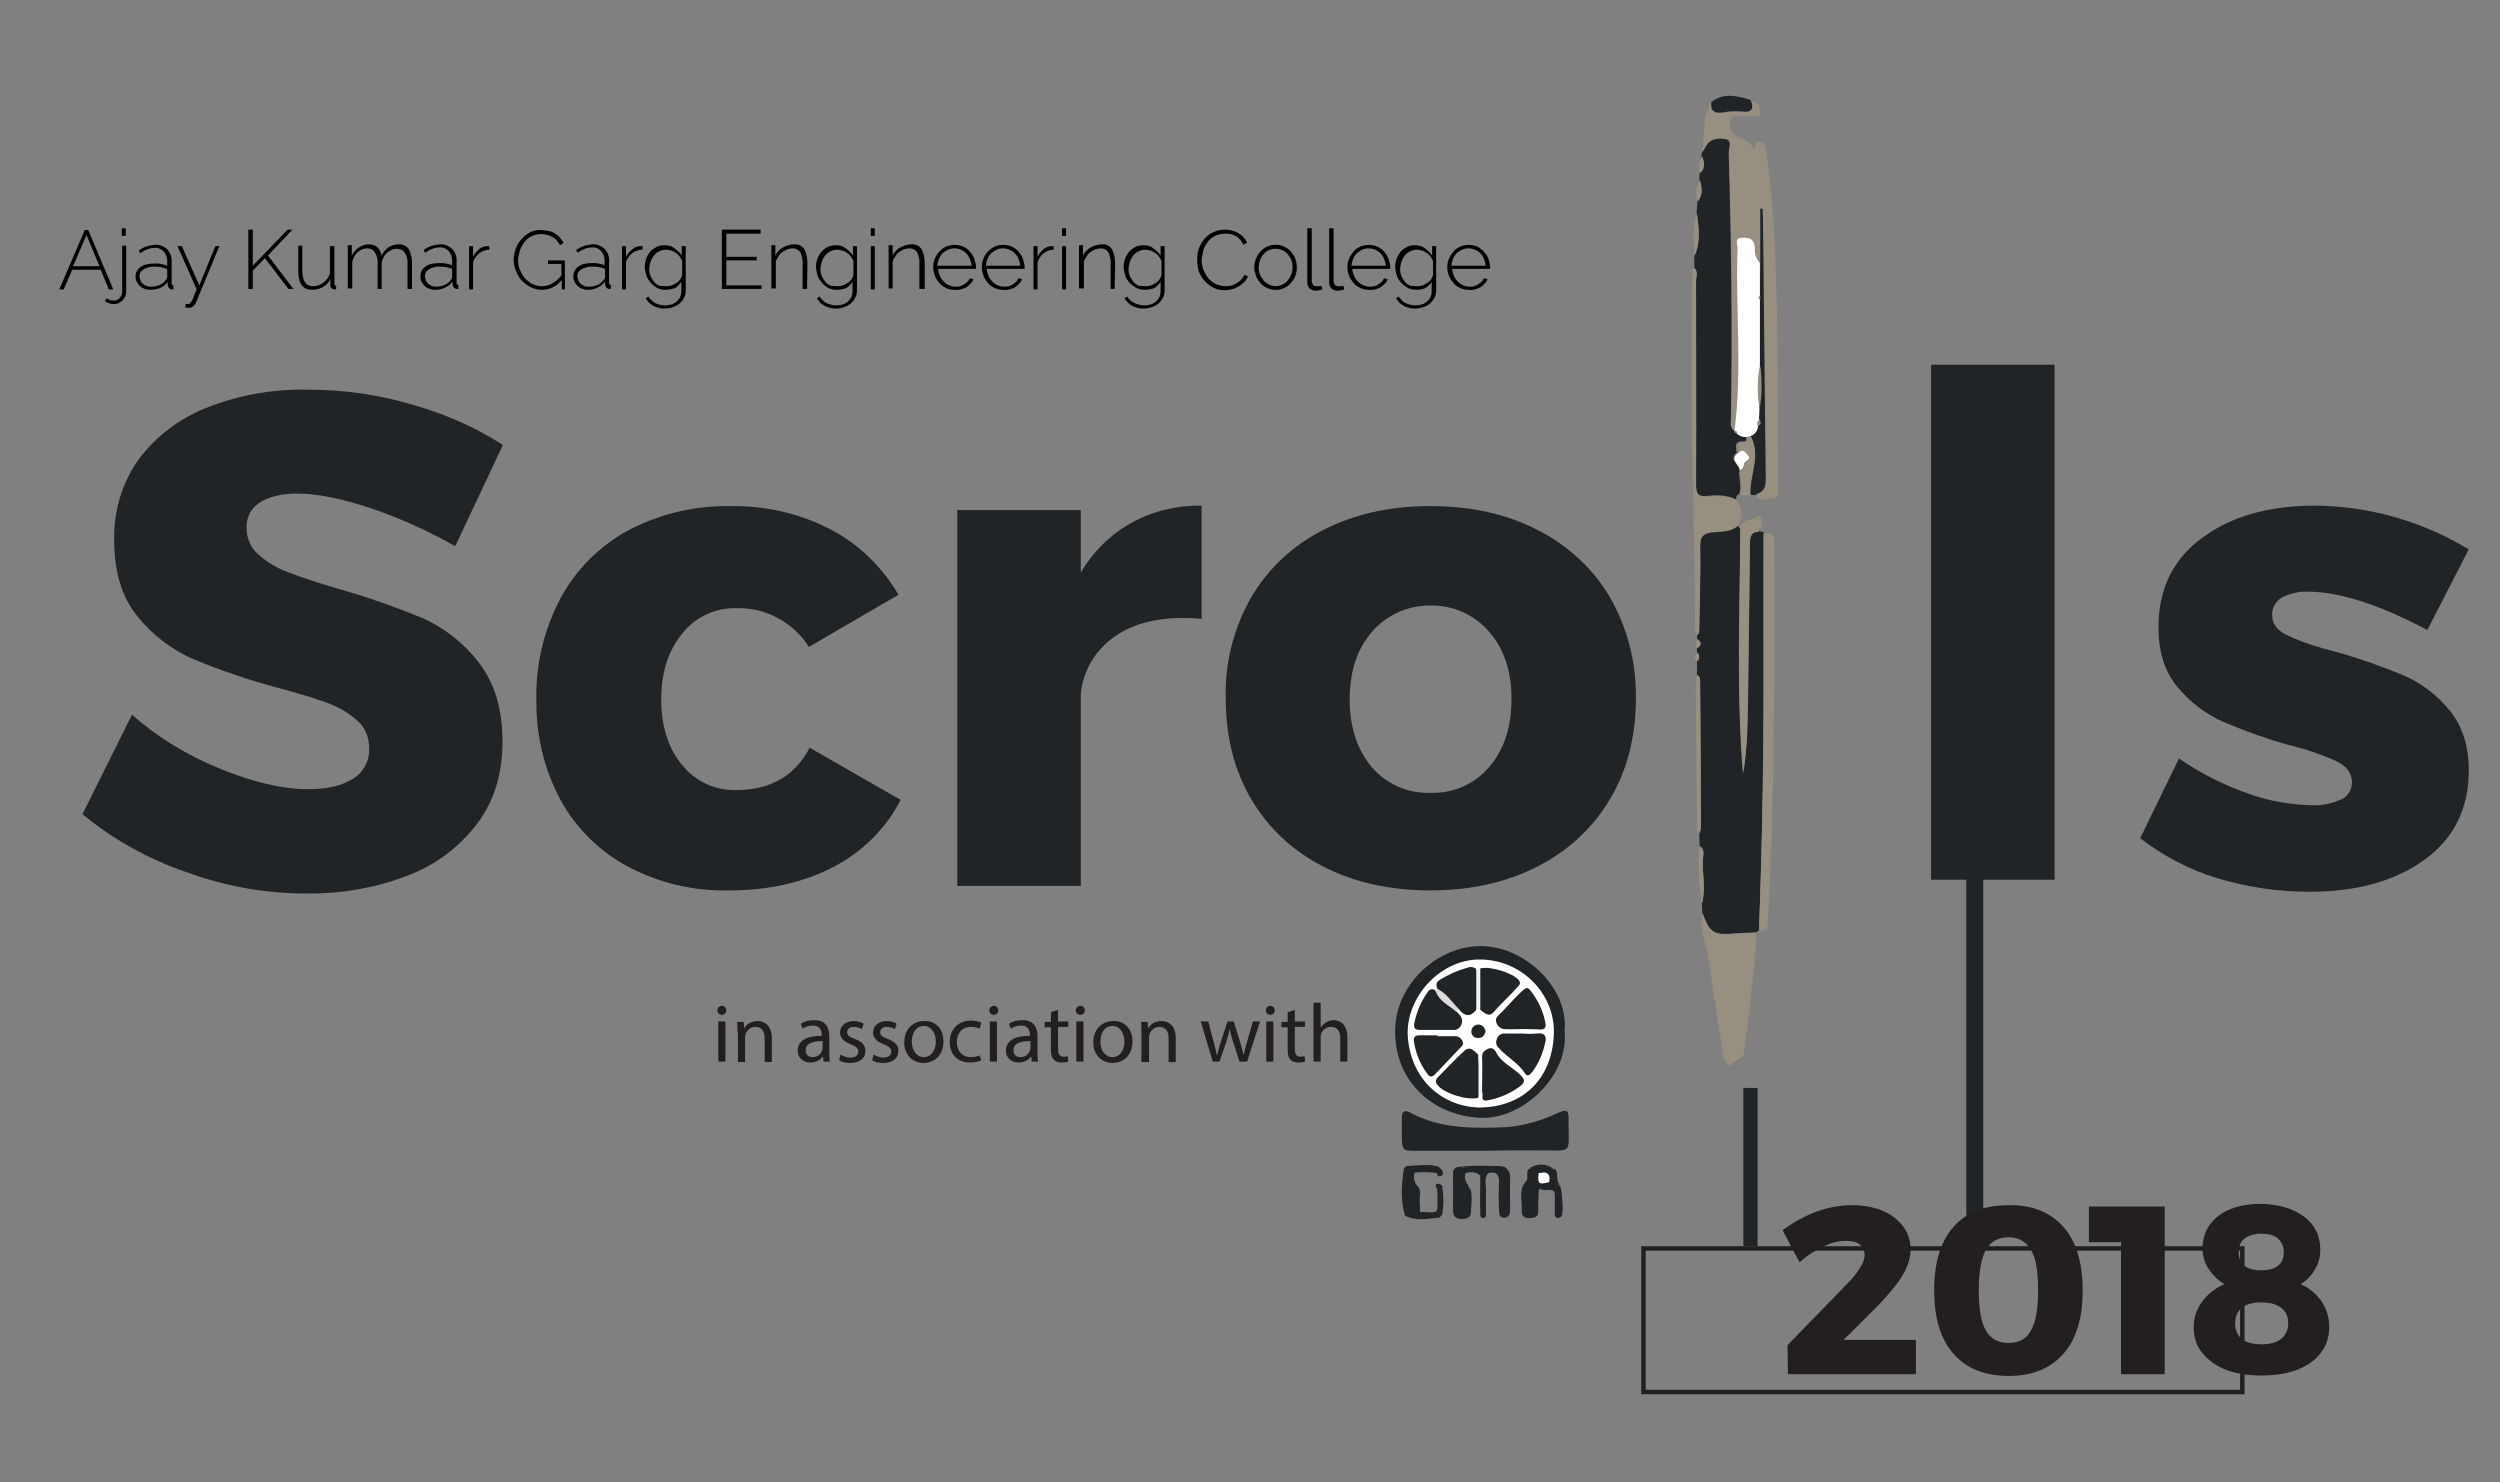 <!--?xml version="1.0" encoding="utf-8"?-->
<!-- Generator: Adobe Illustrator 21.0.0, SVG Export Plug-In . SVG Version: 6.00 Build 0)  -->
<svg version="1.1" id="Layer_1" xmlns="http://www.w3.org/2000/svg" xmlns:xlink="http://www.w3.org/1999/xlink" x="0px" y="0px" viewBox="0 0 560.7 332.4" style="" xml:space="preserve">
<rect x="0" y="0" width="560.7" height="332.4" fill="#808080" stroke="none"/>
<style type="text/css">
	.st0{fill:#212426;}
	.st1{fill:none;stroke:#212426;stroke-width:2;stroke-miterlimit:10;}
	.st2{fill:#221F1F;}
	.st3{fill:#979080;}
	.st4{fill:#FFFFFF;}
	.st5{enable-background:new    ;}
	.st6{fill:#231F20;}
	.st7{fill:#010101;}
	.st8{fill:#DCDBDB;}
	.st9{fill:#F3F3F3;}
	.st10{fill:#F2F2F2;}
</style>
<title>scrolls_desktop</title>
<path class="st0 kwNVYnau_0" d="M83.2,114c-6.6-2.2-12.1-3.3-16.6-3.3c-3.5,0-6.3,0.7-8.3,2c-2,1.2-3.1,3.4-3,5.7c0,2.3,0.9,4.5,2.7,6
	c1.9,1.7,4.1,3,6.5,3.9c2.6,1,6.4,2.3,11.5,3.8c6.4,1.8,12.6,4,18.7,6.5c5,2.2,9.4,5.7,12.7,10c3.5,4.5,5.3,10.4,5.3,17.7
	c0,7.3-1.9,13.5-5.8,18.6c-4.1,5.3-9.5,9.3-15.8,11.6c-7.1,2.7-14.7,4-22.3,3.9c-9.2,0-18.3-1.6-27-4.8c-8.5-2.9-16.4-7.3-23.3-13
	l11.1-22.3c5.8,5.1,12.4,9.1,19.5,12c7.5,3.1,14.2,4.7,20,4.7c4.3,0,7.6-0.8,10-2.3c2.4-1.4,3.8-4.1,3.7-6.9c0-2.4-0.9-4.7-2.7-6.2
	c-2-1.8-4.3-3.1-6.8-4c-2.8-1-6.6-2.2-11.6-3.5c-6.3-1.7-12.4-3.8-18.4-6.3c-4.9-2.1-9.2-5.5-12.5-9.6c-3.5-4.3-5.2-10-5.2-17.2
	c-0.1-6.3,1.7-12.5,5.3-17.7c3.9-5.3,9.2-9.4,15.3-11.8c7.3-2.9,15.1-4.3,23-4.1c7.9,0,15.8,1.1,23.4,3.4c7.1,2,14,5,20.2,9
	l-10.7,22.7C95.9,119,89.7,116.2,83.2,114z"></path>
<path class="st0 kwNVYnau_1" d="M165.1,136.4c-4.7-0.1-9.2,2-12.1,5.7c-3.1,3.8-4.7,8.7-4.7,14.7c0,6.1,1.6,11.1,4.7,14.8
	c3,3.7,7.4,5.7,12.1,5.6c7.7,0,13.2-3.2,16.5-9.5l20.4,11.7c-3.3,6.4-8.5,11.6-15,15c-6.7,3.5-14.5,5.3-23.4,5.3
	c-7.9,0.2-15.7-1.6-22.7-5.3c-6.4-3.4-11.7-8.6-15.2-15c-3.7-6.9-5.5-14.6-5.4-22.4c-0.2-7.9,1.7-15.8,5.4-22.8
	c3.5-6.5,8.8-11.8,15.3-15.3c7-3.7,14.9-5.5,22.8-5.4c7.8-0.1,15.5,1.6,22.4,5.2c6.4,3.3,11.7,8.5,15.3,14.7l-20.1,11.7
	C178,139.6,171.7,136.2,165.1,136.4z"></path>
<path class="st0 kwNVYnau_2" d="M253.7,117.3c4.8-2.7,10.3-4,15.8-3.9v25.4c-0.9-0.1-2.3-0.2-4.2-0.2c-6.5,0-11.8,1.5-15.9,4.6
	c-4,3-6.6,7.6-7,12.5v43h-27.7v-84.3h27.7v14C245.1,123.8,249,119.9,253.7,117.3z"></path>
<path class="st0 kwNVYnau_3" d="M344.9,118.9c6.7,3.4,12.4,8.6,16.2,15.1c3.9,6.8,5.9,14.6,5.8,22.5c0,8.6-1.9,16.2-5.8,22.7
	c-3.8,6.5-9.5,11.7-16.2,15.1c-7,3.6-15,5.4-24.1,5.4s-17.2-1.8-24.1-5.4c-6.7-3.4-12.3-8.6-16.1-15.1c-3.8-6.5-5.7-14-5.7-22.7
	c-0.2-7.9,1.8-15.6,5.7-22.5c3.8-6.5,9.4-11.7,16.1-15.1c7-3.6,15-5.4,24.1-5.4C329.9,113.5,338,115.3,344.9,118.9z M307.7,141.7
	c-3.3,3.8-5,8.9-5,15.1c0,6.3,1.7,11.4,5,15.3c3.3,3.8,8.1,5.9,13.1,5.7c5.1,0.2,9.9-1.9,13.2-5.8c3.3-3.8,5-8.9,5-15.3
	c0-6.2-1.7-11.3-5.1-15.1c-3.3-3.8-8.1-5.9-13.2-5.8C315.8,135.8,311,137.9,307.7,141.7z"></path>
<path class="st1 kwNVYnau_4" d="M70.8,106.3c-7.1-2.3-13-3.5-17.8-3.5c-3.8,0-6.8,0.7-9,2.1c-2.1,1.3-3.4,3.6-3.3,6.1c0,2.5,1,4.8,2.8,6.5
	c2,1.8,4.4,3.2,7,4.2c2.8,1.1,6.9,2.4,12.4,4.1c6.9,1.9,13.6,4.2,20.2,7c5.4,2.4,10.1,6.1,13.7,10.8c3.8,4.9,5.7,11.2,5.7,19
	c0,7.8-2.1,14.5-6.2,20c-4.4,5.7-10.3,10-17,12.5c-7.7,2.9-15.8,4.3-24,4.2c-9.9,0-19.7-1.8-29-5.1c-9.1-3.1-17.6-7.9-25-14
	l11.9-23.9c6.2,5.4,13.3,9.8,21,12.9c8.1,3.3,15.3,5,21.5,5c4.6,0,8.2-0.8,10.8-2.5c2.6-1.6,4.1-4.4,3.9-7.4c0.1-2.6-1-5-2.9-6.7
	c-2.1-1.9-4.7-3.3-7.4-4.3c-3-1.1-7.1-2.3-12.5-3.8c-6.8-1.8-13.4-4-19.9-6.7c-5.3-2.3-9.9-5.9-13.5-10.4
	c-3.7-4.6-5.6-10.8-5.6-18.5c-0.1-6.8,1.9-13.5,5.8-19.1c4.1-5.7,9.8-10.1,16.4-12.6c7.1-3,15.3-4.4,24.7-4.4c8.5,0,17,1.2,25.1,3.6
	c7.7,2.1,15,5.3,21.8,9.6l-11.6,24.5C84.5,111.6,77.8,108.6,70.8,106.3z"></path>
<path class="st1 kwNVYnau_5" d="M158.8,130.4c-5.1-0.1-9.9,2.1-13.1,6.1c-3.3,4.1-5,9.3-5,15.8c0,6.6,1.7,11.9,5,15.9c3.2,3.9,8,6.1,13.1,6
	c8.3,0,14.2-3.4,17.8-10.2l21.9,12.6c-3.6,6.9-9.2,12.5-16.1,16.1c-7.1,3.8-15.5,5.7-25.1,5.7c-9.3,0-17.4-1.9-24.4-5.7
	c-6.9-3.7-12.6-9.2-16.3-16.1c-3.8-6.9-5.8-14.9-5.8-24.1c0-9.3,2-17.4,5.9-24.5c3.8-7,9.5-12.7,16.5-16.4
	c7.1-3.9,15.3-5.8,24.5-5.8c8.4-0.2,16.7,1.8,24.1,5.6c6.9,3.6,12.6,9.1,16.4,15.8l-21.6,12.6C172.7,133.7,166,130.2,158.8,130.4z"></path>
<path class="st1 kwNVYnau_6" d="M254.2,109.8c5.2-2.9,11.1-4.3,17-4.2v27.3c-1-0.1-2.5-0.2-4.5-0.2c-7,0-12.7,1.6-17.1,4.9
	c-4.3,3.2-7.1,8.1-7.5,13.5v46.2h-29.8v-90.6H242v15.1C244.9,116.8,249.1,112.7,254.2,109.8z"></path>
<path class="st1 kwNVYnau_7" d="M352.2,111.5c7.3,3.6,13.3,9.3,17.4,16.3c4.2,7.4,6.4,15.7,6.2,24.2c0,9.3-2.1,17.4-6.2,24.4
	c-4.1,7-10.2,12.6-17.4,16.2c-7.5,3.9-16.1,5.8-26,5.8c-9.9,0-18.5-1.9-26-5.8c-7.2-3.6-13.3-9.3-17.3-16.2
	c-4.1-7-6.1-15.1-6.1-24.4c-0.2-8.5,1.9-16.8,6.1-24.2c4.1-7,10.1-12.6,17.3-16.2c7.5-3.9,16.1-5.8,26-5.8
	C336.1,105.8,344.7,107.7,352.2,111.5z M312.2,136.1c-3.6,4.1-5.4,9.5-5.4,16.2c0,6.8,1.8,12.3,5.4,16.4c3.5,4.1,8.7,6.4,14.1,6.2
	c5.9,0,10.7-2.1,14.2-6.2c3.6-4.1,5.4-9.6,5.4-16.4c0-6.7-1.8-12.1-5.4-16.2c-3.5-4.1-8.7-6.4-14.1-6.2
	C320.9,129.7,315.7,132,312.2,136.1L312.2,136.1z"></path>
<path class="st2 kwNVYnau_8" d="M503.5,312.7H368.1v-33.2h135.3V312.7z M369.1,311.7h133.3v-31.2H369.1V311.7z"></path>
<path class="st0 kwNVYnau_9" d="M433.1,81.8h27.7v115.5h-27.7V81.8z"></path>
<path class="st0 kwNVYnau_10" d="M517.6,132.7c-2-0.1-4,0.4-5.8,1.3c-1.4,0.8-2.3,2.4-2.2,4c0,1.9,1.1,3.4,3.4,4.5c3.5,1.6,7.2,2.8,10.9,3.7
	c5.1,1.4,10.1,3.2,15,5.2c4,1.7,7.6,4.4,10.4,7.8c2.9,3.5,4.4,8,4.4,13.6c0,8.5-3.3,15.2-9.9,20s-15.2,7.2-25.8,7.2
	c-7,0-13.9-1-20.6-3c-6.3-1.9-12.2-5-17.4-9l8.7-17.9c4.6,3.2,9.7,5.8,15,7.7c4.8,1.8,9.8,2.7,14.9,2.8c2.2,0.1,4.4-0.4,6.5-1.3
	c1.5-0.7,2.4-2.2,2.4-3.8c0-2.1-1.2-3.7-3.5-4.8c-3.6-1.6-7.2-2.8-11-3.7c-5-1.4-9.9-3.2-14.6-5.2c-3.9-1.8-7.3-4.4-10-7.7
	c-2.9-3.4-4.3-7.9-4.3-13.4c0-8.5,3.2-15.2,9.7-20c6.4-4.8,14.7-7.2,24.9-7.3c12.3,0,24.4,3.4,35,9.8l-9.3,18.1
	C533.5,135.5,524.5,132.7,517.6,132.7z"></path>
<path class="st1 kwNVYnau_11" d="M425.2,67.1H456v128.6h-30.9V67.1z"></path>
<path class="st1 kwNVYnau_12" d="M519.2,123.8c-2.2-0.1-4.5,0.4-6.5,1.5c-1.6,0.9-2.5,2.6-2.4,4.4c0,2.1,1.3,3.7,3.8,5c3.9,1.8,8,3.2,12.2,4.2
	c5.7,1.6,11.3,3.6,16.7,5.8c4.5,1.9,8.4,4.9,11.5,8.7c3.2,3.9,4.8,8.9,4.8,15.2c0,9.5-3.7,16.9-11,22.3c-7.3,5.4-16.9,8.1-28.7,8.1
	c-7.8,0-15.5-1.1-22.9-3.4c-7-2.1-13.6-5.5-19.4-10l9.7-19.9c5.2,3.6,10.8,6.5,16.7,8.6c5.3,1.9,10.9,2.9,16.6,3
	c2.5,0.1,5-0.4,7.2-1.5c1.7-0.8,2.7-2.4,2.7-4.3c0-2.3-1.3-4.1-3.9-5.4c-3.9-1.7-8-3.1-12.2-4.2c-5.5-1.6-11-3.5-16.3-5.8
	c-4.3-1.9-8.2-4.9-11.2-8.5c-3.2-3.8-4.8-8.8-4.8-14.9c0-9.5,3.6-16.9,10.8-22.3c7.2-5.4,16.4-8.1,27.7-8.1c13.8,0,27.2,3.8,39,10.9
	L549,133.3C536.9,126.9,526.9,123.8,519.2,123.8z"></path>
<path class="st0 kwNVYnau_13" d="M394.5,208.7l-0.7,0.4c-1.4,0.1-2.9,0.1-4.3,0.2c-5.1,0.5-6.1,0-7.7-4.5l-0.1-2.2c0.9-3.3,0.1-6.5,0.2-9.8
	c0-1,0.5-2.3-0.7-3.1l-0.1-2.8c0.2-0.4,0.3-0.8,0.4-1.3c-0.1-10.8-0.1-21.7-0.2-32.5c0-0.6,0.1-1.4-0.7-1.7v-3.3
	c0.5-0.3,0.6-0.9,0.4-1.4c-0.1-0.2-0.2-0.3-0.4-0.4v-1c1-0.7,1.1-1.4,0-2v-1c0.6-0.4,0.5-1,0.5-1.6c0.1-6.1,0.4-12.3,0.2-18.4
	c0-2.3,0.9-2.9,2.8-3.1s4,0,5.6-1.4l0.7,1c-0.2,18.2-0.9,36.4,0.6,54.5c1-6.1,1-12.3,1.1-18.5c0.1-10.9,0.3-21.8,0.4-32.7
	c0-1.6,0.1-2.9,2.1-3l1,0.3c0,8.9-0.1,17.7,0,26.6C395.6,167.1,395.3,187.9,394.5,208.7z"></path>
<path class="st0 kwNVYnau_14" d="M380,60.1l0-2.7c1.4-3.1,0.9-6.3,0.5-9.5l0.2-2.7c1.2-1.5,1-3.2,0.4-4.9l0.1-1.5c1.2-1.1,0.9-2.4,0.4-3.7l0.1-1
	c0.2-0.3,0.4-0.6,0.6-1c0.9-2.1,2.9-2.4,4.6-2s0.8,2.1,0.8,3.2c0.6,19.9,0.8,39.7,0.5,59.6c0,0.9-0.3,2,0.7,2.6l0,0
	c0,0.4,0.1,0.6,0.5,0.6c0.6,0.6,1.4,0.9,2.3,0.8c-0.2,0.4,0.1,1.1-0.6,1.1c-2.2-0.2-1.8,1.2-1.6,2.5c-1.8,1.5,0.3,2.5,0.6,3.7
	c-0.3,1.9,0.7,3.8-0.1,5.7c-0.6,0.1-0.6,0.6-0.6,1.1c-1.9-0.9-4.1-1.1-6.2-0.8c-2.7,0.3-3-0.7-3-3c0.1-15.1,0-30.2,0-45.3
	C380.5,62.1,380.9,61,380,60.1z"></path>
<path class="st3 kwNVYnau_15" d="M389,96.6c-1-0.6-0.7-1.7-0.7-2.6c0.4-19.9,0.1-39.8-0.5-59.6c0-1.1,0.9-2.9-0.8-3.2s-3.7-0.1-4.6,2
	c-0.2,0.3-0.4,0.6-0.6,1c0.5-3.8-0.1-7.7,2-11.2c-0.2,2,0.7,2.6,2.7,2.3c1.4-0.3,2.8-0.3,4.2-0.2c2.4,0.3,2.6-0.8,1.9-2.6
	c2.1,0.8,2.1,0.8,2.1,3.6c-1.3-0.1-2.6-0.1-3.9,0c-1,0.1-2.4-0.9-2.7,1c-0.4,1.5,0.4,3.1,1.8,3.7c1.1,0.6,2.6,0.7,3.2,2.2
	c0.1,0.4,0.4,0.8,0.5,0s0-1.5,1.1-1.2c0.9,0.3,1.5,1.1,1.4,2c0.3,2.6,0.7,5.2,1,7.8c1.3,14,1.5,27.9,1.6,41.9
	c0.1,8.6,0.1,17.2,0.1,25.8c0,0.9,0.3,2.4-0.9,2.4s-2.8,1-4-0.3c0,0,0.2-0.3,0.3-0.5c2.1-0.8,1.8-2.6,1.8-4.3c-0.2-19-0.4-38-0.6-57
	c0-0.9-0.1-1.8-0.1-2.6h-0.5v12.1c-0.8-0.8-1.2-2-1.1-3.1c0-1.7-0.6-2.6-2.6-2.5c-2.2,0-1.3,1.6-1.3,2.4
	C389.3,69.3,390.8,83,389,96.6z"></path>
<path class="st3 kwNVYnau_16" d="M381.9,204.9c1.6,4.5,2.6,5,7.7,4.5c1.4-0.1,2.9-0.2,4.3-0.2c-0.1,7.1-1.4,14.2-2,21.3
	c-0.3,1.8-0.6,3.6-0.7,5.4c0,2.1-2.6,1.5-2.8,3.1c-1.1-0.2-1.8-1.1-1.9-2.2c-1.2-7.6-2.3-15.2-3.5-22.8
	C382.4,211,381,208.1,381.9,204.9z"></path>
<path class="st3 kwNVYnau_17" d="M394.5,208.7c0.8-20.8,1.1-41.6,1-62.4c0-8.9,0-17.7,0-26.6c1.8-0.5,2.4,0.2,2.4,2c-0.1,28.1,0.3,56.3-1.4,84.4
	C396.5,207.5,396.6,209,394.5,208.7z"></path>
<path class="st3 kwNVYnau_18" d="M380,60.1c0.9,0.9,0.4,2,0.4,3c0,15.1,0.1,30.2,0,45.3c0,2.2,0.3,3.3,3,3c2.1-0.3,4.2-0.1,6.2,0.8
	c1.2,1.8,1.2,4,0.1,5.8c-1.6,1.4-3.7,1.2-5.6,1.4s-2.8,0.8-2.8,3.1c0.1,6.1-0.1,12.3-0.2,18.4c0,0.6,0.1,1.2-0.5,1.6
	c-0.2-0.3-0.3-0.6-0.4-1c-0.2-26.6-1.3-53.1-0.6-79.7C379.6,61.1,379.5,60.5,380,60.1z"></path>
<path class="st3 kwNVYnau_19" d="M394.5,119.3c-2,0-2.1,1.4-2.1,3c-0.1,10.9-0.2,21.8-0.4,32.7c-0.1,6.2,0,12.3-1.1,18.5
	c-1.5-18.2-0.7-36.4-0.6-54.5c-0.2-2.8,2.6-2.1,3.9-3.2c0.5-0.5,1.2,1,1,1.9C395.2,118.2,394.3,118.5,394.5,119.3z"></path>
<path class="st0 kwNVYnau_20" d="M394.8,59V46.8h0.5c0,0.9,0.1,1.8,0.1,2.6c0.2,19,0.4,38,0.6,57c0,1.7,0.3,3.5-1.8,4.3
	c-0.5,0.5-1.1,0.3-1.7,0.2c-0.3-4.4,2.6-8.8,0-13.3c1-0.4,1.6-1.3,1.8-2.3c0.6-0.4,0.6-0.9,0.2-1.4l0.1-2.7c0.4-3.1,0.5-6.3,0.1-9.4
	c0-5,0-10,0-15v-0.7L394.8,59z"></path>
<path class="st3 kwNVYnau_21" d="M380.6,151.5c0.8,0.3,0.7,1,0.7,1.7c0.1,10.8,0.2,21.7,0.2,32.5c-0.1,0.5-0.2,0.9-0.4,1.3c-0.8-0.9-0.5-2-0.5-3
	c-0.1-10.2-0.2-20.3-0.3-30.5C380.4,152.9,380.5,152.2,380.6,151.5z"></path>
<path class="st0 kwNVYnau_22" d="M392.6,22.4c0.8,1.8,0.5,2.9-1.9,2.6c-1.4-0.1-2.8-0.1-4.2,0.2c-2,0.3-2.9-0.3-2.7-2.3
	C386.6,20.7,389.6,21.5,392.6,22.4z"></path>
<path class="st3 kwNVYnau_23" d="M392.6,97.8c2.5,4.4-0.3,8.8,0,13.3h-2.3c0.8-1.9-0.2-3.8,0.1-5.7c1.1-0.2,0.7-1.6,1.3-1.9
	c1.1-0.6,0.9-0.8,0.2-1.8c-0.9-1.1-1.4-0.5-2,0c-0.2-1.3-0.7-2.7,1.6-2.5c0.6,0,0.4-0.7,0.6-1.1L392.6,97.8z"></path>
<path class="st3 kwNVYnau_24" d="M381.2,189.8c1.3,0.8,0.8,2.1,0.7,3.1c-0.1,3.3,0.7,6.6-0.2,9.8C381,198.5,380.8,194.1,381.2,189.8z"></path>
<path class="st3 kwNVYnau_25" d="M380.6,47.8c0.4,3.2,0.9,6.4-0.5,9.5C379.8,54.2,379.5,51,380.6,47.8z"></path>
<path class="st3 kwNVYnau_26" d="M381.2,40.3c0.6,1.7,0.8,3.3-0.4,4.9C380.2,43.6,380.4,41.8,381.2,40.3z"></path>
<path class="st3 kwNVYnau_27" d="M381.8,35.1c0.5,1.3,0.7,2.6-0.4,3.7C380.9,37.6,381,36.2,381.8,35.1z"></path>
<path class="st3 kwNVYnau_28" d="M380.6,143.4c1.1,0.7,1.1,1.4,0,2C380.2,144.9,380.2,144.1,380.6,143.4z"></path>
<path class="st3 kwNVYnau_29" d="M380.6,146.5c0.5,0.3,0.6,0.9,0.4,1.4c-0.1,0.2-0.2,0.3-0.4,0.4c-0.5-0.3-0.6-0.9-0.4-1.4
	C380.4,146.7,380.5,146.6,380.6,146.5z"></path>
<path class="st4 kwNVYnau_30" d="M392.6,97.8l-0.8,0.2c-0.9,0.1-1.7-0.2-2.3-0.8c0-0.3-0.1-0.6-0.5-0.6l0,0c1.8-13.6,0.2-27.3,0.7-40.9
	c0-0.9-0.9-2.4,1.3-2.4c2,0,2.5,0.8,2.6,2.5c-0.1,1.2,0.3,2.3,1.1,3.2v7.4c-0.4,0.2-0.4,0.5,0,0.7c0,5,0,10,0,15
	c-0.6,3.1-0.6,6.3-0.1,9.4l-0.1,2.7c-0.4,0.3-0.5,0.9-0.2,1.4C394.2,96.6,393.6,97.5,392.6,97.8z"></path>
<path class="st4 kwNVYnau_31" d="M389.7,101.7c0.7-0.5,1.1-1.1,2,0c0.8,0.9,0.9,1.1-0.2,1.8c-0.6,0.4-0.2,1.7-1.3,1.9
	C390.1,104.1,387.9,103.2,389.7,101.7z"></path>
<path class="st3 kwNVYnau_32" d="M389.1,96.6c0.4,0,0.5,0.3,0.5,0.6C389.2,97.2,389,97,389.1,96.6z"></path>
<path class="st3 kwNVYnau_33" d="M394.7,91.5c-0.5-3.1-0.5-6.3,0.1-9.4C395.2,85.2,395.2,88.3,394.7,91.5z"></path>
<path class="st3 kwNVYnau_34" d="M394.4,95.5c-0.3-0.4-0.2-1.1,0.2-1.4C395,94.7,395,95.2,394.4,95.5z"></path>
<path class="st3 kwNVYnau_35" d="M394.8,67.1c-0.4-0.2-0.4-0.5,0-0.7V67.1z"></path>
<path class="st1 kwNVYnau_36" d="M400.5,215.8l-0.8,0.5c-1.6,0.1-3.3,0.1-5,0.3c-5.9,0.6-7,0-8.9-5.1l-0.1-2.5c1.1-3.7,0.1-7.4,0.2-11.2
	c0-1.2,0.6-2.6-0.9-3.5l-0.1-3.1c0.2-0.5,0.4-1,0.5-1.5c-0.1-12.3-0.1-24.7-0.3-37c0-0.7,0.1-1.6-0.9-1.9V147c0.6-0.3,0.8-1,0.5-1.5
	c-0.1-0.2-0.3-0.3-0.5-0.5v-1.2c1.2-0.8,1.2-1.6,0-2.3v-1.2c0.7-0.5,0.5-1.1,0.5-1.8c0.1-7,0.4-14,0.3-20.9c-0.1-2.6,1-3.3,3.2-3.5
	s4.6,0,6.5-1.6l0.8,1.1c-0.2,20.7-1,41.4,0.7,62c1.2-7,1.1-14,1.2-21c0.1-12.4,0.3-24.8,0.4-37.2c0-1.8,0.1-3.3,2.4-3.4l1.2,0.4
	c0,10.1-0.1,20.2,0,30.3C401.8,168.4,401.4,192.1,400.5,215.8z"></path>
<path class="st1 kwNVYnau_37" d="M383.7,46.7l0.1-3.1c1.7-3.5,1.1-7.1,0.6-10.8l0.2-3c1.4-1.7,1.2-3.6,0.5-5.5l0.1-1.7c1.3-1.3,1.1-2.7,0.5-4.2
	l0.1-1.1c0.2-0.3,0.5-0.7,0.6-1.1c1.1-2.4,3.3-2.7,5.4-2.3s0.9,2.4,0.9,3.7c0.7,22.6,1,45.2,0.5,67.8c0,1-0.4,2.2,0.8,3l0,0
	c-0.1,0.4,0.2,0.6,0.6,0.6c0.7,0.7,1.7,1.1,2.7,1c-0.3,0.4,0.1,1.3-0.6,1.2c-2.6-0.2-2.1,1.4-1.8,2.9c-2.1,1.8,0.4,2.8,0.7,4.2
	c-0.3,2.2,0.8,4.4-0.1,6.5c-0.8,0.1-0.7,0.7-0.7,1.2c-2.3-1-4.7-1.3-7.2-0.9c-3.1,0.4-3.4-0.8-3.4-3.4c0.1-17.2,0-34.3,0-51.5
	C384.2,49,384.7,47.7,383.7,46.7z"></path>
<path class="st1 kwNVYnau_38" d="M394.2,88.3c-1.2-0.7-0.8-2-0.8-3c0.4-22.6,0.2-45.2-0.5-67.8c0-1.3,1-3.3-0.9-3.7s-4.3-0.1-5.4,2.3
	c-0.2,0.4-0.4,0.7-0.6,1.1c0.6-4.3-0.1-8.8,2.3-12.8c-0.2,2.3,0.8,3,3.1,2.6c1.6-0.3,3.3-0.4,4.9-0.2c2.8,0.3,3-0.9,2.1-3
	c2.4,0.9,2.4,0.9,2.5,4.1c-1.5-0.1-3-0.1-4.6,0c-1.1,0.1-2.8-1-3.1,1.1c-0.4,1.7,0.5,3.5,2.1,4.2c1.3,0.7,3.1,0.8,3.7,2.5
	c0.2,0.5,0.4,0.9,0.6,0c0.2-0.9,0-1.7,1.3-1.4c1,0.3,1.7,1.2,1.6,2.2c0.4,2.9,0.8,5.9,1.1,8.8c1.5,15.9,1.8,31.8,1.9,47.7
	c0.1,9.8,0.1,19.5,0.1,29.3c0,1,0.4,2.7-1,2.7s-3.2,1.1-4.6-0.3c0,0,0.2-0.3,0.3-0.5c2.5-0.9,2.1-3,2.1-4.9
	c-0.2-21.6-0.5-43.2-0.7-64.9c0-1-0.1-2-0.1-3h-0.6v13.8c-1.2-0.9-1.2-2.3-1.3-3.6c-0.1-2-0.7-2.9-3-2.9c-2.6,0.1-1.5,1.8-1.5,2.8
	C394.4,57.3,396.2,72.8,394.2,88.3z"></path>
<path class="st1 kwNVYnau_39" d="M385.8,211.5c1.9,5.1,3,5.7,8.9,5.1c1.6-0.2,3.3-0.2,5-0.3c-0.1,8.1-1.6,16.1-2.3,24.2
	c-0.2,2.1-0.8,4.1-0.8,6.2c0,2.4-3,1.7-3.3,3.5c-1.2-0.2-2.1-1.3-2.2-2.5c-1.4-8.6-2.7-17.3-4.1-25.9
	C386.4,218.3,384.8,215,385.8,211.5z"></path>
<path class="st1 kwNVYnau_40" d="M400.5,215.8c0.9-23.7,1.3-47.3,1.2-71c0-10.1,0-20.2,0-30.3c2.1-0.6,2.8,0.3,2.8,2.3c-0.1,32,0.4,64-1.6,96
	C402.8,214.4,403,216.1,400.5,215.8z"></path>
<path class="st1 kwNVYnau_41" d="M383.7,46.7c1,1,0.5,2.3,0.5,3.4c0,17.2,0.1,34.3,0,51.5c0,2.5,0.3,3.8,3.4,3.4c2.4-0.4,4.9-0.1,7.2,0.9
	c1.5,2.2,1.2,4.4,0.1,6.6c-1.9,1.6-4.3,1.3-6.5,1.6s-3.3,0.9-3.2,3.5c0.1,7-0.1,13.9-0.3,20.9c0,0.6,0.1,1.3-0.5,1.8
	c-0.2-0.4-0.4-0.8-0.5-1.2c-0.3-30.2-1.6-60.4-0.7-90.6C383.2,47.9,383.1,47.2,383.7,46.7z"></path>
<path class="st1 kwNVYnau_42" d="M400.5,114.1c-2.3,0.1-2.4,1.5-2.4,3.4c-0.1,12.4-0.3,24.8-0.4,37.2c-0.1,7,0,14-1.2,21
	c-1.7-20.6-0.9-41.4-0.7-62c-0.3-3.1,3-2.4,4.5-3.7c0.6-0.5,1.4,1.2,1.2,2.1C401.3,112.8,400.3,113.2,400.5,114.1z"></path>
<path class="st1 kwNVYnau_43" d="M400.8,45.5V31.7h0.6c0,1,0.1,2,0.1,3c0.3,21.6,0.5,43.2,0.7,64.9c0,1.9,0.4,4-2.1,4.9
	c-0.6,0.6-1.3,0.4-1.9,0.3c-0.3-5,3-10,0.1-15.1c1.1-0.4,1.9-1.4,2-2.6c0.7-0.4,0.7-1,0.3-1.6l0.1-3.1c0.5-3.6,0.5-7.2,0.1-10.7
	c0-5.7,0-11.3,0-17v-0.8L400.8,45.5z"></path>
<path class="st1 kwNVYnau_44" d="M384.4,150.8c1,0.4,0.9,1.2,0.9,1.9c0.1,12.3,0.2,24.7,0.3,37c-0.1,0.5-0.3,1-0.5,1.5c-0.9-1-0.6-2.3-0.6-3.5
	c-0.2-11.6-0.3-23.1-0.4-34.7C384.1,152.2,384.2,151.5,384.4,150.8z"></path>
<path class="st1 kwNVYnau_45" d="M398.2,3.8c0.9,2.1,0.6,3.3-2.1,3c-1.6-0.1-3.3-0.1-4.9,0.2c-2.3,0.4-3.3-0.3-3.1-2.6
	C391.3,2,394.8,2.8,398.2,3.8z"></path>
<path class="st1 kwNVYnau_46" d="M398.3,89.7c2.9,5-0.4,10-0.1,15.1h-2.7c0.9-2.2-0.2-4.4,0.1-6.5c1.3-0.3,0.8-1.8,1.5-2.2c1.3-0.7,1.1-1,0.2-2
	c-1.1-1.3-1.6-0.5-2.4,0c-0.3-1.5-0.8-3.1,1.8-2.9c0.7,0,0.4-0.8,0.6-1.2L398.3,89.7z"></path>
<path class="st1 kwNVYnau_47" d="M385.1,194.3c1.5,0.9,0.9,2.3,0.9,3.5c-0.1,3.7,0.9,7.5-0.2,11.2C384.8,204.1,384.6,199.2,385.1,194.3z"></path>
<path class="st1 kwNVYnau_48" d="M384.4,32.8c0.5,3.6,1,7.3-0.6,10.8C383.4,40,383.1,36.4,384.4,32.8z"></path>
<path class="st1 kwNVYnau_49" d="M385.1,24.3c0.7,1.9,0.9,3.8-0.5,5.5C383.9,28,384.1,26,385.1,24.3z"></path>
<path class="st1 kwNVYnau_50" d="M385.7,18.3c0.6,1.5,0.9,2.9-0.5,4.2C384.7,21.2,384.9,19.6,385.7,18.3z"></path>
<path class="st1 kwNVYnau_51" d="M384.4,141.5c1.3,0.8,1.2,1.5,0,2.3C383.9,143.1,383.9,142.2,384.4,141.5z"></path>
<path class="st1 kwNVYnau_52" d="M384.4,145c0.6,0.3,0.8,1,0.5,1.5c-0.1,0.2-0.3,0.3-0.5,0.5c-0.6-0.3-0.7-1-0.4-1.6
	C384.1,145.2,384.2,145.1,384.4,145z"></path>
<path class="st1 kwNVYnau_53" d="M398.3,89.7l-0.9,0.2c-1,0.1-2-0.3-2.7-1c-0.1-0.3-0.1-0.6-0.6-0.6l0,0c2.1-15.5,0.3-31,0.9-46.5
	c0-1-1.1-2.7,1.5-2.8c2.3,0,3,0.9,3,2.9c0,1.3,0.1,2.6,1.3,3.6l0.1,8.4c-0.4,0.3-0.4,0.5,0,0.8c0,5.7,0,11.3,0,17
	c-0.6,3.5-0.7,7.2-0.1,10.7l-0.1,3.1c-0.5,0.4-0.6,1.1-0.3,1.6c0,0,0,0,0,0C400.2,88.2,399.4,89.2,398.3,89.7z"></path>
<path class="st1 kwNVYnau_54" d="M395,94c0.8-0.6,1.3-1.3,2.4,0c0.9,1,1.1,1.3-0.2,2c-0.7,0.4-0.2,1.9-1.5,2.2C395.3,96.8,392.9,95.8,395,94z"></path>
<path class="st1 kwNVYnau_55" d="M394.2,88.3c0.5,0,0.5,0.3,0.6,0.6C394.3,88.9,394.1,88.7,394.2,88.3z"></path>
<path class="st1 kwNVYnau_56" d="M400.8,82.4c-0.6-3.6-0.6-7.2,0.1-10.7C401.3,75.3,401.3,78.9,400.8,82.4z"></path>
<path class="st1 kwNVYnau_57" d="M400.4,87.1c-0.4-0.5-0.2-1.2,0.3-1.6c0,0,0,0,0,0C401,86.1,401,86.6,400.4,87.1z"></path>
<path class="st1 kwNVYnau_58" d="M400.8,54.7c-0.4-0.3-0.4-0.5,0-0.8V54.7z"></path>
<path class="st0 kwNVYnau_59" d="M391,244h3.2v35.5H391V244z"></path>
<path class="st0 kwNVYnau_60" d="M441,194h3.8v86.4H441V194z"></path>
<g class="st5">
	<path class="st6 kwNVYnau_61" d="M429.7,300.3v7.9h-28.7l-0.1-6.5l13.7-14.1c1.1-1.1,1.9-2.2,2.6-3.3c0.7-1.1,1-2.1,1-2.8c0-1-0.4-1.8-1.1-2.4
		c-0.8-0.6-1.8-0.8-3.2-0.8c-1.5,0-3.2,0.4-5,1.3c-1.8,0.8-3.6,2-5.3,3.5l-3.8-7.2c5.2-3.8,10.4-5.6,15.6-5.6c2.5,0,4.7,0.4,6.7,1.2
		c2,0.8,3.5,2,4.7,3.5c1.1,1.5,1.7,3.2,1.7,5.2c0,1.9-0.6,3.9-1.9,6c-1.3,2.1-3.1,4.2-5.4,6.6l-7.7,7.7H429.7z"></path>
	<path class="st6 kwNVYnau_62" d="M462.8,275.2c2.9,3.3,4.3,8,4.3,14.2c0,6.2-1.4,10.9-4.3,14.2c-2.9,3.3-7,5-12.3,5c-5.4,0-9.5-1.7-12.4-5
		c-2.9-3.3-4.3-8-4.3-14.2c0-6.2,1.4-10.9,4.3-14.2c2.9-3.3,7-4.9,12.4-4.9C455.8,270.2,459.9,271.9,462.8,275.2z M445.4,280.3
		c-1,1.8-1.6,4.9-1.6,9c0,4.2,0.5,7.3,1.6,9.1c1,1.8,2.7,2.8,5.1,2.8c2.3,0,4-0.9,5-2.8c1.1-1.9,1.6-4.9,1.6-9.1s-0.5-7.2-1.6-9
		c-1.1-1.8-2.7-2.8-5-2.8C448.1,277.5,446.4,278.5,445.4,280.3z"></path>
	<path class="st6 kwNVYnau_63" d="M468.4,270.6h17.1v37.6h-9.8v-29.6h-7.2V270.6z"></path>
	<path class="st6 kwNVYnau_64" d="M516.8,272.9c2.4,1.8,3.6,4.3,3.6,7.4c0,1.6-0.4,3.1-1.2,4.4c-0.8,1.4-1.9,2.5-3.2,3.3c2,0.9,3.5,2.2,4.7,3.9
		c1.1,1.7,1.7,3.6,1.7,5.7c0,2.2-0.6,4.2-1.9,5.8c-1.2,1.7-3,2.9-5.3,3.8c-2.3,0.9-5,1.3-8,1.3c-3,0-5.7-0.4-8-1.3
		c-2.3-0.9-4-2.2-5.3-3.8c-1.3-1.6-1.9-3.5-1.9-5.7c0-2.1,0.6-4,1.9-5.8c1.3-1.7,2.9-3,5-3.9c-1.5-0.9-2.7-2.1-3.6-3.5
		c-0.9-1.4-1.3-2.9-1.3-4.5c0-2,0.5-3.8,1.6-5.3c1.1-1.5,2.6-2.7,4.6-3.5c2-0.8,4.3-1.2,6.9-1.2
		C511.2,270.1,514.4,271.1,516.8,272.9z M502.8,293.3c-1,0.8-1.5,2-1.5,3.5c0,1.5,0.5,2.7,1.5,3.5s2.5,1.2,4.4,1.2
		c1.9,0,3.4-0.4,4.4-1.2c1-0.8,1.6-2,1.6-3.5c0-1.5-0.5-2.7-1.6-3.5c-1-0.8-2.5-1.2-4.4-1.2C505.3,292.1,503.8,292.5,502.8,293.3z
		 M503.4,277.8c-0.9,0.7-1.3,1.7-1.3,3.1c0,1.3,0.4,2.3,1.3,3c0.9,0.7,2.1,1,3.7,1c1.6,0,2.9-0.3,3.8-1s1.3-1.7,1.3-3
		c0-1.3-0.4-2.3-1.3-3.1s-2.1-1.1-3.8-1.1C505.6,276.7,504.3,277.1,503.4,277.8z"></path>
</g>
<path class="st7 kwNVYnau_65" d="M19,51.6h0.8l5.6,13.3h-1l-1.8-4.4h-6.4l-1.9,4.4h-1L19,51.6z M22.3,59.7l-2.9-7l-3,7H22.3z"></path>
<path class="st7 kwNVYnau_66" d="M25.5,68.2c-0.4,0-0.8-0.1-1.1-0.2c-0.3-0.1-0.7-0.3-0.9-0.5l0.5-0.6c0.2,0.2,0.4,0.3,0.7,0.4
	c0.2,0.1,0.5,0.1,0.8,0.1c0.2,0,0.5,0,0.7-0.1c0.2-0.1,0.4-0.2,0.6-0.4c0.2-0.2,0.3-0.4,0.4-0.6c0.1-0.2,0.2-0.5,0.2-0.8V55.1h0.9
	v10.3c0,0.4-0.1,0.8-0.2,1.1c-0.2,0.3-0.4,0.6-0.6,0.9c-0.3,0.2-0.6,0.4-0.9,0.6C26.2,68.1,25.9,68.2,25.5,68.2z M27.3,52.9v-1.7
	h0.9v1.7H27.3z"></path>
<path class="st7 kwNVYnau_67" d="M33.6,65c-0.8,0-1.7-0.3-2.3-0.9c-0.3-0.3-0.5-0.6-0.7-1c-0.2-0.4-0.2-0.8-0.2-1.2c0-0.4,0.1-0.8,0.3-1.1
	c0.2-0.4,0.5-0.7,0.8-0.9c0.4-0.3,0.8-0.5,1.3-0.6c0.5-0.1,1.1-0.2,1.7-0.2c0.5,0,1.1,0,1.6,0.1c0.5,0.1,1,0.2,1.4,0.4v-1
	c0-0.8-0.2-1.6-0.8-2.2c-0.6-0.6-1.3-0.9-2.1-0.8c-0.5,0-1,0.1-1.5,0.3c-0.6,0.2-1.1,0.5-1.6,0.9l-0.4-0.6c1-0.8,2.3-1.2,3.6-1.3
	c1-0.1,2,0.3,2.8,1c0.7,0.8,1.1,1.8,1,2.8v4.8c0,0.3,0.1,0.5,0.4,0.5v0.9h-0.2h-0.2c-0.2,0-0.4-0.1-0.6-0.3
	c-0.1-0.2-0.2-0.4-0.3-0.6v-0.8c-0.4,0.6-1,1.1-1.7,1.4C35.1,64.9,34.4,65,33.6,65z M33.8,64.3c0.7,0,1.4-0.1,2-0.4
	c0.6-0.2,1-0.6,1.4-1.1c0.2-0.2,0.3-0.5,0.3-0.8v-1.7C37,60.2,36.5,60,36,59.9c-0.5-0.1-1-0.1-1.5-0.1c-0.4,0-0.9,0-1.3,0.2
	c-0.4,0.1-0.7,0.2-1,0.4c-0.3,0.2-0.5,0.4-0.7,0.7c-0.2,0.3-0.2,0.6-0.2,0.9c0,0.3,0.1,0.6,0.2,0.9c0.1,0.3,0.3,0.5,0.5,0.7
	c0.2,0.2,0.5,0.4,0.8,0.5C33.1,64.2,33.4,64.3,33.8,64.3L33.8,64.3z"></path>
<path class="st7 kwNVYnau_68" d="M41.6,68.2h0.3h0.3c0.1,0,0.2,0,0.3-0.1c0.1,0,0.2-0.1,0.2-0.2c0.1-0.1,0.2-0.3,0.3-0.4
	c0.1-0.2,0.3-0.5,0.4-0.9l0.7-1.7l-4.3-9.7h1l3.9,8.8l3.6-8.8h0.9l-5.3,12.8c-0.1,0.3-0.4,0.6-0.7,0.8C42.9,69,42.4,69.1,42,69h-0.2
	h-0.2L41.6,68.2z"></path>
<path class="st7 kwNVYnau_69" d="M55.7,64.8V51.5h1v8.1l7.8-8.1h1.1l-5.5,5.8l5.7,7.5h-1.1l-5.3-6.9l-2.7,2.8v4.1H55.7z"></path>
<path class="st7 kwNVYnau_70" d="M70,65c-2.1,0-3.1-1.4-3.1-4.3v-5.6h0.9v5.5c0,2.4,0.8,3.6,2.4,3.6c0.4,0,0.8-0.1,1.2-0.2
	c0.8-0.3,1.5-0.8,2-1.5c0.3-0.4,0.5-0.8,0.6-1.2v-6.1H75v8.4c0,0.3,0.1,0.5,0.4,0.5v0.8h-0.2h-0.1c-0.2,0-0.5-0.1-0.7-0.2
	c-0.2-0.2-0.3-0.4-0.3-0.6v-1.5C73.4,64.1,71.8,65,70,65L70,65z"></path>
<path class="st7 kwNVYnau_71" d="M92.3,64.8h-0.9v-5.4c0.1-0.9-0.1-1.9-0.6-2.7c-0.4-0.6-1.1-0.9-1.8-0.9c-0.4,0-0.8,0.1-1.1,0.2
	c-0.4,0.2-0.7,0.4-1,0.6c-0.3,0.3-0.6,0.6-0.8,1c-0.2,0.4-0.4,0.8-0.5,1.2v6h-0.9v-5.4c0.1-1-0.1-1.9-0.6-2.8
	c-0.4-0.6-1-0.9-1.7-0.9c-0.4,0-0.8,0.1-1.1,0.2c-0.4,0.1-0.7,0.4-1,0.6c-0.3,0.3-0.6,0.6-0.8,1c-0.2,0.4-0.4,0.8-0.5,1.2v6H78v-9.7
	h0.9v2.3c0.4-0.7,0.9-1.4,1.6-1.8c0.6-0.4,1.4-0.7,2.2-0.7c0.7,0,1.5,0.2,2,0.7c0.5,0.5,0.8,1.2,0.9,1.9c0.6-1.6,2.1-2.6,3.8-2.6
	c0.9-0.1,1.8,0.4,2.3,1.1c0.5,1,0.7,2.1,0.7,3.2V64.8z"></path>
<path class="st7 kwNVYnau_72" d="M97.5,65c-0.8,0-1.7-0.3-2.3-0.9c-0.3-0.3-0.5-0.6-0.7-1c-0.2-0.4-0.2-0.8-0.2-1.2c0-0.4,0.1-0.8,0.3-1.2
	c0.2-0.4,0.5-0.7,0.8-0.9c0.4-0.3,0.8-0.5,1.3-0.6c0.5-0.1,1.1-0.2,1.7-0.2c0.5,0,1.1,0,1.6,0.1c0.5,0.1,1,0.2,1.4,0.4v-1
	c0-0.8-0.2-1.6-0.8-2.2c-0.6-0.6-1.3-0.9-2.1-0.8c-0.5,0-1,0.1-1.5,0.3c-0.6,0.2-1.1,0.5-1.6,0.9L95,56.1c1-0.8,2.3-1.2,3.6-1.3
	c1-0.1,2,0.3,2.8,1c0.7,0.8,1.1,1.8,1,2.8v4.8c0,0.3,0.1,0.5,0.4,0.5v0.9h-0.2h-0.2c-0.2,0-0.4-0.1-0.6-0.3
	c-0.1-0.2-0.2-0.4-0.3-0.6v-0.8c-0.4,0.6-1,1.1-1.7,1.4C99.1,64.9,98.3,65,97.5,65z M97.7,64.3c0.7,0,1.4-0.1,2-0.4
	c0.6-0.2,1-0.6,1.4-1.1c0.2-0.2,0.3-0.5,0.3-0.8v-1.7c-0.5-0.2-0.9-0.3-1.4-0.4c-0.5-0.1-1-0.1-1.5-0.1c-0.4,0-0.9,0-1.3,0.2
	c-0.4,0.1-0.7,0.2-1,0.4c-0.3,0.2-0.5,0.4-0.7,0.7c-0.2,0.3-0.2,0.6-0.2,0.9c0,0.3,0.1,0.6,0.2,0.9c0.1,0.3,0.3,0.5,0.5,0.7
	c0.2,0.2,0.5,0.4,0.8,0.5C97.1,64.2,97.4,64.3,97.7,64.3L97.7,64.3z"></path>
<path class="st7 kwNVYnau_73" d="M109.8,56c-1.7,0-3.2,1.2-3.7,2.8v6.1h-0.9v-9.7h0.9v2.4c0.3-0.7,0.8-1.2,1.3-1.7c0.5-0.4,1.1-0.7,1.8-0.7h0.3
	h0.2L109.8,56z"></path>
<path class="st7 kwNVYnau_74" d="M126,62.8c-1.1,1.4-2.7,2.2-4.5,2.2c-0.9,0-1.7-0.2-2.5-0.6c-0.8-0.4-1.4-0.9-2-1.5c-0.6-0.6-1-1.4-1.3-2.2
	c-0.3-0.8-0.5-1.6-0.5-2.5c0-0.9,0.2-1.7,0.5-2.5c0.3-0.8,0.7-1.5,1.3-2.1c0.5-0.6,1.2-1.1,1.9-1.5c0.8-0.4,1.6-0.6,2.4-0.5
	c0.6,0,1.2,0.1,1.8,0.2c0.5,0.1,1,0.3,1.4,0.6c0.4,0.2,0.8,0.6,1.1,0.9c0.3,0.4,0.6,0.7,0.8,1.2l-0.8,0.5c-0.4-0.8-1-1.5-1.8-1.9
	c-0.8-0.4-1.6-0.6-2.5-0.6c-0.7,0-1.5,0.2-2.1,0.5c-0.6,0.3-1.2,0.8-1.6,1.3c-0.4,0.6-0.8,1.2-1,1.9c-0.2,0.7-0.4,1.4-0.4,2.1
	c0,0.8,0.1,1.5,0.4,2.2c0.3,0.7,0.6,1.3,1.1,1.9c0.5,0.5,1.1,1,1.7,1.3c0.7,0.3,1.4,0.5,2.1,0.5c0.8,0,1.6-0.2,2.3-0.6
	c0.8-0.4,1.5-1.1,2.1-1.8v-2.6h-3v-0.8h3.8v6.5H126L126,62.8z"></path>
<path class="st7 kwNVYnau_75" d="M131.8,65c-0.8,0-1.7-0.3-2.3-0.9c-0.3-0.3-0.5-0.6-0.7-1c-0.2-0.4-0.2-0.8-0.2-1.2c0-0.4,0.1-0.8,0.3-1.2
	c0.2-0.4,0.5-0.7,0.8-0.9c0.4-0.3,0.8-0.5,1.3-0.6c0.5-0.1,1.1-0.2,1.6-0.2c0.5,0,1.1,0,1.6,0.1c0.5,0.1,1,0.2,1.4,0.4v-1
	c0-0.8-0.2-1.6-0.8-2.2c-0.6-0.6-1.3-0.9-2.1-0.8c-0.5,0-1,0.1-1.5,0.3c-0.6,0.2-1.1,0.5-1.6,0.9l-0.4-0.6c1-0.8,2.3-1.2,3.6-1.3
	c1-0.1,2,0.3,2.8,1c0.7,0.8,1.1,1.8,1,2.8v4.8c0,0.3,0.1,0.5,0.4,0.5v0.9h-0.2h-0.2c-0.2,0-0.4-0.1-0.6-0.3
	c-0.1-0.2-0.2-0.4-0.3-0.6v-0.8c-0.4,0.6-1,1.1-1.7,1.4C133.3,64.9,132.6,65,131.8,65z M132,64.3c0.7,0,1.4-0.1,2-0.4
	c0.6-0.2,1-0.6,1.4-1.1c0.2-0.2,0.3-0.5,0.3-0.8v-1.7c-0.5-0.2-0.9-0.3-1.4-0.4c-0.5-0.1-1-0.1-1.6-0.1c-0.4,0-0.9,0-1.3,0.2
	c-0.4,0.1-0.7,0.2-1,0.4c-0.3,0.2-0.5,0.4-0.7,0.7c-0.2,0.3-0.2,0.6-0.2,0.9c0,0.3,0.1,0.6,0.2,0.9c0.1,0.3,0.3,0.5,0.5,0.7
	c0.2,0.2,0.5,0.4,0.8,0.5C131.3,64.3,131.6,64.3,132,64.3z"></path>
<path class="st7 kwNVYnau_76" d="M144.1,56c-1.7,0-3.2,1.2-3.7,2.8v6.1h-0.9v-9.7h0.9v2.4c0.3-0.6,0.8-1.2,1.4-1.7c0.5-0.4,1.1-0.7,1.8-0.7h0.3
	h0.2L144.1,56z"></path>
<path class="st7 kwNVYnau_77" d="M149.3,65c-0.6,0-1.3-0.1-1.9-0.4c-0.6-0.3-1-0.7-1.4-1.1c-0.4-0.5-0.8-1-1-1.6c-0.2-0.6-0.3-1.2-0.4-1.9
	c0-0.7,0.1-1.3,0.3-1.9c0.2-0.6,0.5-1.1,0.9-1.6c0.4-0.5,0.9-0.8,1.4-1.1c0.6-0.3,1.2-0.4,1.9-0.4c0.8,0,1.6,0.2,2.2,0.7
	c0.6,0.4,1.2,1,1.6,1.6v-2.1h0.9v9.9c0,0.6-0.1,1.2-0.4,1.7c-0.2,0.5-0.6,0.9-1,1.3c-0.4,0.3-0.9,0.6-1.5,0.8
	c-0.6,0.2-1.2,0.3-1.8,0.3c-0.5,0-1,0-1.5-0.2c-0.4-0.1-0.8-0.2-1.2-0.5c-0.3-0.2-0.7-0.4-0.9-0.7c-0.3-0.3-0.5-0.6-0.7-0.9l0.6-0.4
	c0.4,0.6,0.9,1.1,1.6,1.5c0.7,0.3,1.4,0.5,2.1,0.5c0.5,0,1-0.1,1.4-0.2c0.4-0.1,0.8-0.3,1.2-0.6c0.3-0.3,0.6-0.6,0.8-1
	c0.2-0.4,0.3-0.9,0.3-1.4v-2.1c-0.4,0.6-0.9,1.2-1.6,1.5C150.7,64.8,150,65,149.3,65z M149.5,64.2c0.4,0,0.8-0.1,1.2-0.2
	c0.4-0.2,0.7-0.4,1.1-0.6c0.3-0.2,0.6-0.5,0.8-0.8c0.2-0.3,0.3-0.6,0.4-0.9v-3.2c-0.2-0.4-0.4-0.7-0.6-1c-0.2-0.3-0.5-0.6-0.9-0.8
	c-0.3-0.2-0.6-0.4-1-0.5c-0.4-0.1-0.7-0.2-1.1-0.2c-0.5,0-1.1,0.1-1.6,0.4c-0.5,0.2-0.9,0.6-1.2,1c-0.3,0.4-0.6,0.9-0.7,1.4
	c-0.2,0.5-0.2,1-0.3,1.5c0,0.5,0.1,1.1,0.3,1.6c0.2,0.5,0.5,0.9,0.8,1.3c0.3,0.4,0.8,0.7,1.2,0.9C148.5,64.1,149,64.2,149.5,64.2
	L149.5,64.2z"></path>
<path class="st7 kwNVYnau_78" d="M170.8,64v0.8h-8.9V51.5h8.7v0.9h-7.7v5.2h6.8v0.8h-6.8V64L170.8,64z"></path>
<path class="st7 kwNVYnau_79" d="M181,64.8H180v-5.4c0.1-0.9-0.1-1.9-0.5-2.8c-0.4-0.6-1-0.9-1.7-0.9c-0.4,0-0.8,0.1-1.2,0.2
	c-0.4,0.2-0.8,0.4-1.1,0.6c-0.4,0.3-0.7,0.6-0.9,1c-0.3,0.4-0.5,0.8-0.6,1.2v6H173v-9.7h0.9v2.3c0.2-0.4,0.4-0.7,0.7-1
	c0.3-0.3,0.6-0.6,1-0.8c0.4-0.2,0.8-0.4,1.2-0.5c0.4-0.1,0.8-0.2,1.3-0.2c0.9-0.1,1.8,0.3,2.3,1.1c0.5,1,0.7,2.1,0.7,3.2L181,64.8z"></path>
<path class="st7 kwNVYnau_80" d="M187.7,65c-0.6,0-1.3-0.1-1.9-0.4c-0.6-0.3-1-0.7-1.4-1.1c-0.4-0.5-0.8-1-1-1.6c-0.2-0.6-0.3-1.2-0.4-1.9
	c0-0.7,0.1-1.3,0.3-1.9c0.2-0.6,0.5-1.1,0.9-1.6c0.4-0.5,0.9-0.8,1.4-1.1c0.6-0.3,1.2-0.4,1.9-0.4c0.8,0,1.6,0.2,2.2,0.7
	c0.6,0.4,1.2,1,1.6,1.6v-2.1h0.9v9.9c0,0.6-0.1,1.2-0.4,1.7c-0.2,0.5-0.6,0.9-1,1.3c-0.4,0.3-0.9,0.6-1.5,0.8
	c-0.6,0.2-1.2,0.3-1.8,0.3c-0.5,0-1,0-1.5-0.2c-0.4-0.1-0.8-0.2-1.2-0.5c-0.3-0.2-0.7-0.4-0.9-0.7c-0.3-0.3-0.5-0.6-0.7-0.9l0.6-0.4
	c0.4,0.6,0.9,1.1,1.6,1.5c0.7,0.3,1.4,0.5,2.1,0.5c0.5,0,1-0.1,1.4-0.2c0.4-0.1,0.8-0.3,1.2-0.6c0.3-0.3,0.6-0.6,0.8-1
	c0.2-0.4,0.3-0.9,0.3-1.4v-2.1c-0.4,0.6-0.9,1.2-1.6,1.5C189.1,64.8,188.4,65,187.7,65z M187.9,64.2c0.4,0,0.8-0.1,1.2-0.2
	c0.4-0.2,0.7-0.4,1.1-0.6c0.3-0.2,0.6-0.5,0.8-0.8c0.2-0.3,0.3-0.6,0.4-0.9v-3.2c-0.2-0.4-0.4-0.7-0.6-1c-0.2-0.3-0.5-0.6-0.9-0.8
	c-0.3-0.2-0.6-0.4-1-0.5c-0.4-0.1-0.7-0.2-1.1-0.2c-0.5,0-1.1,0.1-1.6,0.4c-0.5,0.2-0.9,0.6-1.2,1c-0.3,0.4-0.6,0.9-0.7,1.4
	c-0.2,0.5-0.2,1-0.3,1.5c0,0.5,0.1,1.1,0.3,1.6c0.2,0.5,0.5,0.9,0.8,1.3c0.3,0.4,0.8,0.7,1.2,0.9C186.9,64.1,187.4,64.2,187.9,64.2
	L187.9,64.2z"></path>
<path class="st7 kwNVYnau_81" d="M195.3,52.9v-1.7h0.9v1.7H195.3z M195.3,64.9v-9.7h0.9v9.7L195.3,64.9z"></path>
<path class="st7 kwNVYnau_82" d="M207.1,64.8h-0.9v-5.4c0.1-0.9-0.1-1.9-0.5-2.8c-0.4-0.6-1-0.9-1.7-0.9c-0.4,0-0.8,0.1-1.2,0.2
	c-0.4,0.2-0.8,0.4-1.1,0.6c-0.4,0.3-0.7,0.6-0.9,1c-0.3,0.4-0.5,0.8-0.6,1.2v6h-0.9v-9.7h0.9v2.3c0.2-0.4,0.4-0.7,0.7-1
	c0.3-0.3,0.6-0.6,1-0.8c0.4-0.2,0.8-0.4,1.2-0.5c0.4-0.1,0.8-0.2,1.3-0.2c0.9-0.1,1.8,0.3,2.3,1.1c0.5,1,0.7,2.1,0.7,3.2V64.8z"></path>
<path class="st7 kwNVYnau_83" d="M214.1,65c-0.7,0-1.3-0.1-1.9-0.4c-0.6-0.3-1.1-0.6-1.5-1.1c-0.9-1-1.4-2.3-1.4-3.6c0-1.3,0.5-2.6,1.4-3.5
	c0.4-0.5,0.9-0.8,1.5-1.1c1.2-0.5,2.6-0.5,3.8,0c0.6,0.3,1.1,0.6,1.5,1.1c0.4,0.5,0.8,1,1,1.6c0.2,0.6,0.4,1.3,0.4,1.9v0.2
	c0,0.1,0,0.1,0,0.2h-8.5c0,0.5,0.2,1.1,0.4,1.6c0.2,0.5,0.5,0.9,0.9,1.3c0.3,0.3,0.7,0.6,1.2,0.8c0.5,0.2,0.9,0.3,1.4,0.3
	c0.3,0,0.7,0,1-0.1c0.3-0.1,0.6-0.2,0.9-0.4c0.3-0.2,0.5-0.4,0.8-0.6c0.2-0.2,0.4-0.5,0.5-0.8l0.8,0.2c-0.1,0.4-0.3,0.7-0.6,1
	c-0.3,0.3-0.6,0.6-0.9,0.8c-0.4,0.2-0.8,0.4-1.2,0.5C215,65,214.5,65.1,214.1,65z M217.9,59.6c0-0.5-0.2-1.1-0.4-1.6
	c-0.2-0.4-0.5-0.9-0.8-1.2c-0.3-0.3-0.7-0.6-1.2-0.8c-0.9-0.4-2-0.4-2.9,0c-0.4,0.2-0.8,0.5-1.2,0.8c-0.4,0.4-0.6,0.8-0.8,1.2
	c-0.2,0.5-0.3,1-0.4,1.6L217.9,59.6z"></path>
<path class="st7 kwNVYnau_84" d="M225,65c-0.7,0-1.3-0.1-1.9-0.4c-0.6-0.3-1.1-0.6-1.5-1.1c-0.9-1-1.4-2.3-1.4-3.6c0-1.3,0.5-2.6,1.4-3.5
	c0.4-0.5,0.9-0.8,1.5-1.1c1.2-0.5,2.6-0.5,3.8,0c0.6,0.3,1.1,0.6,1.5,1.1c0.4,0.5,0.8,1,1,1.6c0.2,0.6,0.4,1.3,0.4,1.9v0.2
	c0,0.1,0,0.1,0,0.2h-8.5c0,0.5,0.2,1.1,0.4,1.6c0.2,0.5,0.5,0.9,0.9,1.3c0.3,0.3,0.7,0.6,1.2,0.8c0.8,0.3,1.6,0.4,2.4,0.2
	c0.3-0.1,0.6-0.2,0.9-0.4c0.3-0.2,0.5-0.4,0.8-0.6c0.2-0.2,0.4-0.5,0.5-0.8l0.8,0.2c-0.1,0.4-0.3,0.7-0.6,1
	c-0.3,0.3-0.6,0.6-0.9,0.8c-0.4,0.2-0.8,0.4-1.2,0.5C225.9,65,225.5,65.1,225,65z M228.8,59.6c0-0.5-0.2-1.1-0.4-1.6
	c-0.2-0.5-0.5-0.9-0.8-1.2c-0.3-0.3-0.7-0.6-1.2-0.8c-0.9-0.4-2-0.4-2.9,0c-0.4,0.2-0.8,0.5-1.2,0.8c-0.4,0.4-0.6,0.8-0.8,1.2
	c-0.2,0.5-0.3,1-0.4,1.6L228.8,59.6z"></path>
<path class="st7 kwNVYnau_85" d="M236.4,56c-1.7,0-3.2,1.2-3.7,2.8v6.1h-0.9v-9.7h0.9v2.4c0.3-0.7,0.8-1.2,1.3-1.7c0.5-0.4,1.1-0.7,1.8-0.7h0.3
	h0.2V56z"></path>
<path class="st7 kwNVYnau_86" d="M238.2,52.9v-1.7h0.9v1.7H238.2z M238.2,64.9v-9.7h0.9v9.7L238.2,64.9z"></path>
<path class="st7 kwNVYnau_87" d="M250,64.8h-0.9v-5.4c0.1-0.9-0.1-1.9-0.5-2.8c-0.4-0.6-1-0.9-1.7-0.9c-0.4,0-0.8,0.1-1.2,0.2
	c-0.4,0.2-0.8,0.4-1.1,0.6c-0.4,0.3-0.7,0.6-0.9,1c-0.3,0.4-0.5,0.8-0.6,1.2v6H242v-9.7h0.9v2.3c0.2-0.4,0.4-0.7,0.7-1
	c0.3-0.3,0.6-0.6,1-0.8c0.4-0.2,0.8-0.4,1.2-0.5c0.4-0.1,0.8-0.2,1.3-0.2c0.9-0.1,1.8,0.3,2.3,1.1c0.5,1,0.7,2.1,0.7,3.2L250,64.8z"></path>
<path class="st7 kwNVYnau_88" d="M256.8,65c-0.6,0-1.3-0.1-1.9-0.4c-0.6-0.3-1-0.7-1.5-1.1c-0.4-0.5-0.8-1-1-1.6c-0.2-0.6-0.3-1.2-0.4-1.9
	c0-0.7,0.1-1.3,0.3-1.9c0.2-0.6,0.5-1.1,0.9-1.6c0.4-0.5,0.9-0.8,1.4-1.1c0.6-0.3,1.2-0.4,1.9-0.4c0.8,0,1.6,0.2,2.2,0.7
	c0.6,0.4,1.2,1,1.6,1.6v-2.1h0.9v9.9c0,0.6-0.1,1.2-0.4,1.7c-0.2,0.5-0.6,0.9-1,1.3c-0.4,0.3-0.9,0.6-1.5,0.8
	c-0.6,0.2-1.2,0.3-1.8,0.3c-0.5,0-1,0-1.5-0.2c-0.4-0.1-0.8-0.2-1.2-0.5c-0.3-0.2-0.7-0.4-0.9-0.7c-0.3-0.3-0.5-0.6-0.7-0.9l0.6-0.4
	c0.4,0.7,1,1.2,1.7,1.5c0.7,0.3,1.4,0.5,2.1,0.5c0.5,0,1-0.1,1.4-0.2c0.4-0.1,0.8-0.3,1.2-0.6c0.3-0.3,0.6-0.6,0.8-1
	c0.2-0.4,0.3-0.9,0.3-1.4v-2.1c-0.4,0.6-0.9,1.2-1.6,1.5C258.3,64.8,257.5,65,256.8,65z M257,64.2c0.4,0,0.8-0.1,1.2-0.2
	c0.4-0.2,0.7-0.4,1.1-0.6c0.3-0.2,0.6-0.5,0.8-0.8c0.2-0.3,0.3-0.6,0.4-0.9v-3.2c-0.2-0.4-0.4-0.7-0.6-1c-0.2-0.3-0.5-0.6-0.9-0.8
	c-0.3-0.2-0.6-0.4-1-0.5c-0.4-0.1-0.7-0.2-1.1-0.2c-0.5,0-1.1,0.1-1.6,0.4c-0.5,0.2-0.9,0.6-1.2,1c-0.3,0.4-0.6,0.9-0.7,1.4
	c-0.2,0.5-0.2,1-0.3,1.5c0,0.5,0.1,1.1,0.3,1.6c0.2,0.5,0.5,0.9,0.8,1.3c0.3,0.4,0.8,0.7,1.2,0.9C256,64.1,256.5,64.2,257,64.2
	L257,64.2z"></path>
<path class="st7 kwNVYnau_89" d="M268.5,58.1c0-0.8,0.1-1.6,0.4-2.4c0.3-0.8,0.7-1.5,1.2-2.1c0.6-0.6,1.2-1.2,2-1.5c0.8-0.4,1.7-0.6,2.7-0.6
	c1.1,0,2.1,0.3,3,0.8c0.8,0.5,1.5,1.2,1.9,2.1l-0.8,0.5c-0.2-0.4-0.5-0.8-0.8-1.2c-0.3-0.3-0.6-0.6-1-0.8c-0.4-0.2-0.7-0.3-1.1-0.4
	c-0.4-0.1-0.8-0.1-1.2-0.1c-0.8,0-1.6,0.2-2.3,0.5c-0.6,0.3-1.2,0.8-1.6,1.3c-0.4,0.6-0.8,1.2-1,1.9c-0.2,0.7-0.3,1.4-0.4,2.1
	c0,0.8,0.1,1.5,0.4,2.3c0.3,0.7,0.6,1.3,1.1,1.9c0.5,0.5,1,1,1.7,1.3c0.7,0.3,1.4,0.5,2.1,0.5c0.4,0,0.8-0.1,1.2-0.1
	c0.4-0.1,0.8-0.3,1.2-0.5c0.4-0.2,0.8-0.5,1.1-0.8c0.3-0.3,0.6-0.7,0.8-1.2l0.8,0.4c-0.2,0.5-0.5,0.9-0.9,1.3
	c-0.4,0.4-0.8,0.7-1.3,1c-0.5,0.3-1,0.5-1.5,0.6c-0.5,0.1-1,0.2-1.6,0.2c-0.9,0-1.7-0.2-2.5-0.6c-0.8-0.4-1.4-0.9-2-1.6
	c-0.6-0.6-1-1.4-1.3-2.2C268.6,59.8,268.5,59,268.5,58.1z"></path>
<path class="st7 kwNVYnau_90" d="M286.1,65c-0.7,0-1.3-0.1-1.9-0.4c-0.6-0.3-1.1-0.6-1.5-1.1c-0.4-0.5-0.8-1-1-1.6c-0.2-0.6-0.4-1.3-0.4-1.9
	c0-1.3,0.5-2.6,1.4-3.6c0.4-0.5,0.9-0.8,1.5-1.1c0.6-0.3,1.2-0.4,1.9-0.4c0.6,0,1.3,0.1,1.9,0.4c0.6,0.3,1.1,0.6,1.5,1.1
	c0.4,0.5,0.8,1,1,1.6c0.7,1.9,0.4,4-1,5.5c-0.4,0.5-0.9,0.8-1.5,1.1C287.4,64.9,286.8,65.1,286.1,65z M282.3,60
	c0,0.6,0.1,1.1,0.3,1.6c0.2,0.5,0.5,0.9,0.8,1.3c0.3,0.4,0.8,0.7,1.2,0.9c0.9,0.5,2.1,0.5,3,0c0.5-0.2,0.9-0.5,1.2-0.9
	c1.1-1.3,1.4-3,0.8-4.6c-0.2-0.5-0.5-0.9-0.8-1.3c-0.3-0.4-0.8-0.7-1.2-0.9c-0.5-0.2-1-0.3-1.5-0.3c-0.5,0-1,0.1-1.5,0.3
	c-0.5,0.2-0.9,0.5-1.2,0.9c-0.4,0.4-0.6,0.9-0.8,1.4C282.4,58.9,282.3,59.5,282.3,60z"></path>
<path class="st7 kwNVYnau_91" d="M293.2,51.2h1v11.8c0,0.3,0.1,0.6,0.3,0.9c0.2,0.2,0.5,0.3,0.9,0.3c0.2,0,0.3,0,0.5,0c0.2,0,0.4-0.1,0.5-0.1
	l0.2,0.8c-0.3,0.1-0.5,0.2-0.8,0.2c-0.3,0.1-0.5,0.1-0.8,0.1c-0.5,0-0.9-0.2-1.3-0.5c-0.3-0.3-0.5-0.8-0.5-1.3L293.2,51.2z"></path>
<path class="st7 kwNVYnau_92" d="M298.1,51.2h1v11.8c0,0.3,0.1,0.6,0.3,0.9c0.2,0.2,0.5,0.3,0.9,0.3c0.2,0,0.3,0,0.5,0c0.2,0,0.4-0.1,0.5-0.1
	l0.2,0.8c-0.3,0.1-0.5,0.2-0.8,0.2c-0.3,0.1-0.5,0.1-0.8,0.1c-0.5,0-0.9-0.2-1.3-0.5c-0.3-0.3-0.5-0.8-0.5-1.3L298.1,51.2z"></path>
<path class="st7 kwNVYnau_93" d="M307,65c-0.7,0-1.3-0.1-1.9-0.4c-0.6-0.3-1.1-0.6-1.5-1.1c-0.4-0.5-0.8-1-1-1.6c-0.3-0.6-0.4-1.3-0.4-2
	c0-0.7,0.1-1.3,0.4-1.9c0.2-0.6,0.6-1.1,1-1.6c0.4-0.5,0.9-0.8,1.5-1.1c1.2-0.5,2.6-0.5,3.8,0c0.6,0.3,1.1,0.6,1.5,1.1
	c0.4,0.5,0.8,1,1,1.6c0.2,0.6,0.4,1.3,0.4,1.9v0.2c0,0.1,0,0.1,0,0.2h-8.5c0,0.5,0.2,1.1,0.4,1.6c0.2,0.5,0.5,0.9,0.9,1.3
	c0.3,0.3,0.7,0.6,1.2,0.8c0.5,0.2,0.9,0.3,1.4,0.3c0.3,0,0.7,0,1-0.1c0.3-0.1,0.6-0.2,0.9-0.4c0.3-0.2,0.5-0.4,0.8-0.6
	c0.2-0.2,0.4-0.5,0.5-0.8l0.8,0.2c-0.1,0.4-0.3,0.7-0.6,1c-0.3,0.3-0.6,0.6-0.9,0.8c-0.4,0.2-0.8,0.4-1.2,0.5
	C307.9,65,307.4,65.1,307,65z M310.8,59.6c0-0.5-0.2-1.1-0.4-1.6c-0.2-0.5-0.5-0.9-0.8-1.2c-0.3-0.3-0.7-0.6-1.2-0.8
	c-0.9-0.4-2-0.4-2.9,0c-0.4,0.2-0.8,0.5-1.2,0.8c-0.4,0.4-0.6,0.8-0.8,1.2c-0.2,0.5-0.3,1-0.4,1.6L310.8,59.6z"></path>
<path class="st7 kwNVYnau_94" d="M317.7,65c-0.6,0-1.3-0.1-1.9-0.4c-0.6-0.3-1-0.7-1.5-1.1c-0.4-0.5-0.8-1-1-1.6c-0.2-0.6-0.3-1.2-0.4-1.9
	c0-0.7,0.1-1.3,0.3-1.9c0.2-0.6,0.5-1.1,0.9-1.6c0.4-0.5,0.9-0.8,1.4-1.1c0.6-0.3,1.2-0.4,1.9-0.4c0.8,0,1.6,0.2,2.2,0.7
	c0.6,0.4,1.2,1,1.6,1.6v-2.1h0.9v9.9c0,0.6-0.1,1.2-0.4,1.7c-0.2,0.5-0.6,0.9-1,1.3c-0.4,0.3-0.9,0.6-1.5,0.8
	c-0.6,0.2-1.2,0.3-1.8,0.3c-0.5,0-1,0-1.5-0.2c-0.4-0.1-0.8-0.2-1.2-0.5c-0.3-0.2-0.7-0.4-0.9-0.7c-0.3-0.3-0.5-0.6-0.7-0.9l0.6-0.4
	c0.4,0.6,0.9,1.2,1.6,1.5c0.7,0.3,1.4,0.5,2.1,0.5c0.5,0,1-0.1,1.4-0.2c0.4-0.1,0.8-0.3,1.2-0.6c0.3-0.3,0.6-0.6,0.8-1
	c0.2-0.4,0.3-0.9,0.3-1.4v-2.1c-0.4,0.6-0.9,1.2-1.6,1.5C319.2,64.8,318.4,65,317.7,65z M317.9,64.2c0.4,0,0.8-0.1,1.2-0.2
	c0.4-0.2,0.7-0.4,1.1-0.6c0.3-0.2,0.6-0.5,0.8-0.8c0.2-0.3,0.3-0.6,0.4-0.9v-3.2c-0.2-0.4-0.4-0.7-0.6-1c-0.2-0.3-0.5-0.6-0.9-0.8
	c-0.3-0.2-0.6-0.4-1-0.5c-0.4-0.1-0.7-0.2-1.1-0.2c-0.5,0-1.1,0.1-1.6,0.4c-0.5,0.2-0.9,0.6-1.2,1c-0.3,0.4-0.6,0.9-0.7,1.4
	c-0.2,0.5-0.2,1-0.3,1.5c0,0.5,0.1,1.1,0.3,1.6c0.2,0.5,0.5,0.9,0.8,1.3c0.3,0.4,0.8,0.7,1.2,0.9C316.9,64.1,317.4,64.2,317.9,64.2
	L317.9,64.2z"></path>
<path class="st7 kwNVYnau_95" d="M329.4,65c-0.7,0-1.3-0.1-1.9-0.4c-0.6-0.3-1.1-0.6-1.5-1.1c-0.4-0.5-0.8-1-1-1.6c-0.3-0.6-0.4-1.3-0.4-2
	c0-0.7,0.1-1.3,0.4-1.9c0.2-0.6,0.6-1.1,1-1.6c0.4-0.5,0.9-0.8,1.5-1.1c1.2-0.5,2.6-0.5,3.8,0c0.6,0.3,1.1,0.7,1.5,1.1
	c0.4,0.5,0.8,1,1,1.6c0.2,0.6,0.4,1.3,0.4,1.9v0.2c0,0.1,0,0.1,0,0.2h-8.5c0,0.5,0.2,1.1,0.4,1.6c0.2,0.5,0.5,0.9,0.9,1.3
	c0.3,0.3,0.7,0.6,1.2,0.8c0.5,0.2,0.9,0.3,1.4,0.3c0.3,0,0.7,0,1-0.1c0.3-0.1,0.6-0.2,0.9-0.4c0.3-0.2,0.5-0.4,0.8-0.6
	c0.2-0.2,0.4-0.5,0.5-0.8l0.8,0.2c-0.1,0.4-0.3,0.7-0.6,1c-0.3,0.3-0.6,0.6-0.9,0.8c-0.4,0.2-0.8,0.4-1.2,0.5
	C330.3,65,329.8,65.1,329.4,65z M333.2,59.6c0-0.5-0.2-1.1-0.4-1.6c-0.2-0.5-0.5-0.9-0.8-1.2c-0.3-0.3-0.7-0.6-1.2-0.8
	c-0.9-0.4-2-0.4-2.9,0c-0.4,0.2-0.9,0.5-1.2,0.8c-0.4,0.4-0.6,0.8-0.8,1.2c-0.2,0.5-0.3,1-0.4,1.6L333.2,59.6z"></path>
<g class="st5">
	<path class="st6 kwNVYnau_96" d="M162.9,226.6c0,0.6-0.4,1-1,1c-0.6,0-1-0.4-1-1c0-0.6,0.4-1,1-1C162.5,225.6,162.9,226,162.9,226.6z
		 M161.1,238.1v-9h1.6v9H161.1z"></path>
	<path class="st6 kwNVYnau_97" d="M165.4,231.6c0-0.9,0-1.7-0.1-2.4h1.5l0.1,1.5h0c0.4-0.9,1.5-1.7,3-1.7c1.2,0,3.2,0.7,3.2,3.8v5.4h-1.6v-5.2
		c0-1.5-0.5-2.7-2.1-2.7c-1.1,0-1.9,0.8-2.2,1.7c-0.1,0.2-0.1,0.5-0.1,0.8v5.4h-1.6V231.6z"></path>
	<path class="st6 kwNVYnau_98" d="M184.7,238.1l-0.1-1.1h-0.1c-0.5,0.7-1.5,1.3-2.8,1.3c-1.8,0-2.8-1.3-2.8-2.6c0-2.2,1.9-3.4,5.4-3.4v-0.2
		c0-0.7-0.2-2.1-2-2.1c-0.8,0-1.7,0.3-2.3,0.7l-0.4-1.1c0.7-0.5,1.8-0.8,3-0.8c2.8,0,3.4,1.9,3.4,3.7v3.4c0,0.8,0,1.5,0.1,2.2H184.7
		z M184.5,233.5c-1.8,0-3.8,0.3-3.8,2c0,1.1,0.7,1.6,1.5,1.6c1.2,0,1.9-0.7,2.2-1.5c0.1-0.2,0.1-0.4,0.1-0.5V233.5z"></path>
	<path class="st6 kwNVYnau_99" d="M188.5,236.5c0.5,0.3,1.3,0.7,2.2,0.7c1.2,0,1.8-0.6,1.8-1.3c0-0.8-0.5-1.2-1.7-1.7c-1.6-0.6-2.4-1.5-2.4-2.6
		c0-1.5,1.2-2.6,3.1-2.6c0.9,0,1.7,0.3,2.2,0.6l-0.4,1.2c-0.4-0.2-1-0.5-1.8-0.5c-1,0-1.5,0.6-1.5,1.2c0,0.7,0.5,1.1,1.7,1.5
		c1.6,0.6,2.4,1.4,2.4,2.7c0,1.6-1.2,2.7-3.4,2.7c-1,0-1.9-0.2-2.5-0.6L188.5,236.5z"></path>
	<path class="st6 kwNVYnau_100" d="M195.9,236.5c0.5,0.3,1.3,0.7,2.2,0.7c1.2,0,1.8-0.6,1.8-1.3c0-0.8-0.5-1.2-1.7-1.7c-1.6-0.6-2.4-1.5-2.4-2.6
		c0-1.5,1.2-2.6,3.1-2.6c0.9,0,1.7,0.3,2.2,0.6l-0.4,1.2c-0.4-0.2-1-0.5-1.8-0.5c-1,0-1.5,0.6-1.5,1.2c0,0.7,0.5,1.1,1.7,1.5
		c1.6,0.6,2.4,1.4,2.4,2.7c0,1.6-1.2,2.7-3.4,2.7c-1,0-1.9-0.2-2.5-0.6L195.9,236.5z"></path>
	<path class="st6 kwNVYnau_101" d="M211.6,233.6c0,3.3-2.3,4.8-4.5,4.8c-2.4,0-4.3-1.8-4.3-4.6c0-3,2-4.8,4.5-4.8
		C209.9,228.9,211.6,230.8,211.6,233.6z M204.5,233.6c0,2,1.1,3.5,2.7,3.5c1.6,0,2.7-1.5,2.7-3.5c0-1.5-0.8-3.5-2.7-3.5
		S204.5,231.9,204.5,233.6z"></path>
	<path class="st6 kwNVYnau_102" d="M220.1,237.8c-0.4,0.2-1.4,0.5-2.6,0.5c-2.7,0-4.5-1.8-4.5-4.6c0-2.8,1.9-4.8,4.8-4.8c1,0,1.8,0.2,2.3,0.5
		l-0.4,1.3c-0.4-0.2-1-0.4-1.9-0.4c-2.1,0-3.2,1.5-3.2,3.4c0,2.1,1.3,3.4,3.1,3.4c0.9,0,1.5-0.2,2-0.4L220.1,237.8z"></path>
	<path class="st6 kwNVYnau_103" d="M223.9,226.6c0,0.6-0.4,1-1,1c-0.6,0-1-0.4-1-1c0-0.6,0.4-1,1-1C223.5,225.6,223.9,226,223.9,226.6z
		 M222,238.1v-9h1.6v9H222z"></path>
</g>
<g class="st5">
	<path class="st6 kwNVYnau_104" d="M231.4,238.1l-0.1-1.1h-0.1c-0.5,0.7-1.5,1.3-2.8,1.3c-1.8,0-2.8-1.3-2.8-2.6c0-2.2,1.9-3.4,5.4-3.4v-0.2
		c0-0.7-0.2-2.1-2-2.1c-0.8,0-1.7,0.3-2.3,0.7l-0.4-1.1c0.7-0.5,1.8-0.8,3-0.8c2.8,0,3.4,1.9,3.4,3.7v3.4c0,0.8,0,1.5,0.1,2.2H231.4
		z M231.1,233.5c-1.8,0-3.8,0.3-3.8,2c0,1.1,0.7,1.6,1.5,1.6c1.2,0,1.9-0.7,2.2-1.5c0.1-0.2,0.1-0.4,0.1-0.5V233.5z"></path>
</g>
<g class="st5">
	<path class="st6 kwNVYnau_105" d="M237.3,226.5v2.6h2.3v1.2h-2.3v4.9c0,1.1,0.3,1.8,1.2,1.8c0.4,0,0.7-0.1,1-0.1l0.1,1.2
		c-0.3,0.1-0.8,0.2-1.5,0.2c-0.8,0-1.4-0.2-1.8-0.7c-0.5-0.5-0.6-1.3-0.6-2.3v-4.9h-1.4v-1.2h1.4V227L237.3,226.5z"></path>
	<path class="st6 kwNVYnau_106" d="M243.3,226.6c0,0.6-0.4,1-1,1c-0.6,0-1-0.4-1-1c0-0.6,0.4-1,1-1C242.9,225.6,243.3,226,243.3,226.6z
		 M241.4,238.1v-9h1.6v9H241.4z"></path>
	<path class="st6 kwNVYnau_107" d="M254,233.6c0,3.3-2.3,4.8-4.5,4.8c-2.4,0-4.3-1.8-4.3-4.6c0-3,2-4.8,4.5-4.8C252.2,228.9,254,230.8,254,233.6z
		 M246.8,233.6c0,2,1.1,3.5,2.7,3.5c1.6,0,2.7-1.5,2.7-3.5c0-1.5-0.8-3.5-2.7-3.5S246.8,231.9,246.8,233.6z"></path>
	<path class="st6 kwNVYnau_108" d="M256,231.6c0-0.9,0-1.7-0.1-2.4h1.5l0.1,1.5h0c0.4-0.9,1.5-1.7,3-1.7c1.2,0,3.2,0.7,3.2,3.8v5.4h-1.6v-5.2
		c0-1.5-0.5-2.7-2.1-2.7c-1.1,0-1.9,0.8-2.2,1.7c-0.1,0.2-0.1,0.5-0.1,0.8v5.4H256V231.6z"></path>
	<path class="st6 kwNVYnau_109" d="M271,229.1l1.2,4.6c0.3,1,0.5,1.9,0.7,2.9h0.1c0.2-0.9,0.5-1.9,0.8-2.9l1.5-4.6h1.4l1.4,4.5
		c0.3,1.1,0.6,2,0.8,2.9h0.1c0.1-0.9,0.4-1.9,0.7-2.9l1.3-4.5h1.6l-2.9,9H278l-1.4-4.3c-0.3-1-0.6-1.9-0.8-3h0c-0.2,1.1-0.5,2-0.8,3
		l-1.5,4.3H272l-2.7-9H271z"></path>
	<path class="st6 kwNVYnau_110" d="M285.9,226.6c0,0.6-0.4,1-1,1c-0.6,0-1-0.4-1-1c0-0.6,0.4-1,1-1C285.5,225.6,285.9,226,285.9,226.6z
		 M284,238.1v-9h1.6v9H284z"></path>
	<path class="st6 kwNVYnau_111" d="M290.4,226.5v2.6h2.3v1.2h-2.3v4.9c0,1.1,0.3,1.8,1.2,1.8c0.4,0,0.7-0.1,1-0.1l0.1,1.2
		c-0.3,0.1-0.8,0.2-1.5,0.2c-0.8,0-1.4-0.2-1.8-0.7c-0.5-0.5-0.6-1.3-0.6-2.3v-4.9h-1.4v-1.2h1.4V227L290.4,226.5z"></path>
	<path class="st6 kwNVYnau_112" d="M294.6,224.9h1.6v5.6h0c0.3-0.5,0.7-0.9,1.2-1.2c0.5-0.3,1.1-0.5,1.7-0.5c1.2,0,3.1,0.7,3.1,3.9v5.4h-1.6V233
		c0-1.5-0.5-2.7-2.1-2.7c-1.1,0-1.9,0.7-2.2,1.6c-0.1,0.2-0.1,0.5-0.1,0.8v5.4h-1.6V224.9z"></path>
</g>
<path class="st0 kwNVYnau_113" d="M350.9,231.2c1.1,9.9-9.3,20-19,19.5c-10.4-0.5-18.9-8-19-19.1c-0.2-10.5,9.1-19,18.4-19.4
	C341.4,211.7,351.9,221.3,350.9,231.2z"></path>
<path class="st0 kwNVYnau_114" d="M333.1,258.1c-5.2,0-10.3,0-15.5,0c-3.1,0-3.1-0.1-3.2-3.2c0-1.4,0-2.8,0-4.2c0-1.3,0.5-1.9,1.8-1.2
	c6.8,3.7,14.2,3.6,21.6,3.3c3.9-0.3,7.8-1.4,11.4-3.1c2.3-1,2.7-0.8,2.6,1.8c0,7.5,1,6.5-6.3,6.5c-2.1,0-4.2,0-6.3,0L333.1,258.1z"></path>
<path class="st0 kwNVYnau_115" d="M345.1,266.8c0,1.6-0.2,3.2-0.1,4.8c0,1.3-0.7,1.5-1.7,1.6s-2.1-0.3-2-1.5c0.2-2.3-0.9-4.7,1-6.8
	c0.6-0.7-0.2-2,0.6-2.7c1.8-0.7,3.8-0.7,5.5,0l0,0c0.6,1.3,0.2,3.1,1.6,4.1c0.5,1.9,0.1,3.9,0.3,5.8c0,0.5-0.2,0.8-0.7,0.8
	s-0.5-0.4-0.5-0.8c-0.1-1.2-0.1-2.4,0-3.6c0.2-1.6-0.5-2.1-2-1.9C346.4,266.7,345.7,266.2,345.1,266.8z"></path>
<path class="st0 kwNVYnau_116" d="M315.1,272.6c-1-3.4-0.8-6.7-0.3-10.1c0.6-0.7,1.4-1.1,2.4-1c1.9,0,3.7-0.3,5.5,0.2c0.3,0.5,0.9,0.6,0.9,1.3
	c0,0.3,0,0.7-0.5,0.8c-0.3,0.1-0.7-0.1-0.8-0.4c0-0.1,0-0.2,0-0.3c-1.6-0.6-3.4-0.6-5-0.1c-0.4,1.1-0.1,2.3,0.7,3.1
	c0.9,1,0.3,2.3,0.4,3.4c0.1,0.8,0.1,1.5,0.1,2.3c0.4,0.4,1.5,0,1.4,0.9s-1,0.6-1.5,0.5C317.4,272.9,316.2,273.2,315.1,272.6z"></path>
<path class="st0 kwNVYnau_117" d="M337.4,261.7c0.9,0.5,1.4,1.5,1.3,2.6c-0.1,2.3,0,4.6,0,6.9c0,1-0.2,1.9-1.4,1.9s-1-1-1.1-1.8c-0.1-2-0.1-4,0-6
	c0.1-1.9-0.6-2.6-2.4-2.2c-0.7,0.1-0.9,1.2-1.8,0.8l0,0c-0.5-1.2,0.1-1.8,1.2-2.1C334.6,261.4,336,261.4,337.4,261.7z"></path>
<path class="st0 kwNVYnau_118" d="M328.7,263.1c-0.5,1.3,0.3,2.2,0.8,3.2c0,1.7,0,3.3,0,5c0,1.2-0.6,1.8-1.8,1.7c-0.9,0.1-1.7-0.6-1.8-1.5
	c0-0.1,0-0.2,0-0.3c0-2.4,0.1-4.7,0-7.1c0-1.4,0.4-2.1,1.9-2.2c1.2-0.1,2.5-0.9,3.5,0.5C330.5,263.2,329.4,262.3,328.7,263.1z"></path>
<path class="st0 kwNVYnau_119" d="M328.7,263.1c0.5-1,1.5-0.2,2.2-0.8c-2.8-1.3-4.7-0.2-4.7,2.5c0,2,0,4,0,6c0,1.2,0.4,1.8,1.7,1.8s1.3-1,1.3-1.8
	c-0.1-1.5,0-3.1,0.5-4.5c0.6,1.8,0.3,3.7,0.2,5.6c0,1.2-1,1.5-2.1,1.5s-1.9-0.5-1.9-1.8v-8.4c-0.1-0.7,0.4-1.4,1.2-1.5
	c0.1,0,0.1,0,0.2,0c3.4-0.4,6.9-0.3,10.3,0.1c-1,0-2,0-2.9,0c-1.3,0.1-2.4,0.5-2.4,2.1C331.1,262.7,329.9,262.8,328.7,263.1z"></path>
<path class="st0 kwNVYnau_120" d="M315.1,272.6c1.5-0.3,2.9,0.3,4.5,0.3c0.2-0.9-0.9-0.6-1-1.1c4.6,0.2,3.7,0.5,3.8-3.8c0-0.4,0-0.8-0.1-1.3
	c-0.1-0.4-0.7-0.9,0-1.2c0.5-0.1,1.1,0.2,1.2,0.7c0,0,0,0.1,0,0.2c0.3,1.9,0.3,3.9,0,5.8c-0.1,0.4-0.4,0.7-0.8,0.9
	C320.3,273.3,317.6,274,315.1,272.6z"></path>
<path class="st0 kwNVYnau_121" d="M332,263.8c0.6-0.3,1-1,1.8-0.8c-1,1.3-0.5,2.8-0.5,4.2c-0.1,1.6,0,3.2,0,4.8c0,0.5,0,1.1-0.6,1.2
	c-0.8,0-0.7-0.7-0.7-1.2C331.9,269.3,332,266.6,332,263.8z"></path>
<path class="st0 kwNVYnau_122" d="M345.1,266.8c3-1.5,4.2-0.8,4.2,2.4c-0.2,1.1,0,2.2,0.4,3.2c0.3-2.1,0.7-4.3-0.1-6.4c-0.1-0.1-0.2-0.2-0.1-0.3
	c0-0.1,0.1-0.1,0.1-0.1c0.7,0.9,1.2,6.3,0.6,7.2c-0.2,0.2-0.4,0.3-0.7,0.4c-0.4,0-0.7-0.3-0.8-0.7v-0.1c0-1,0-1.9,0-2.9
	c0.1-2.7,0.1-2.7-2.6-2.6C345.9,266.7,345.5,266.8,345.1,266.8z"></path>
<path class="st0 kwNVYnau_123" d="M322.7,261.7c-2.6,0.2-5.3-0.5-7.9,0.8c0-0.5,0.5-1,1-1l0,0C318.2,261.4,320.5,261,322.7,261.7z"></path>
<path class="st0 kwNVYnau_124" d="M348.4,262.1c-1.8-0.3-3.7-0.3-5.5,0C344.6,260.9,346.8,260.9,348.4,262.1z"></path>
<path class="st0 kwNVYnau_125" d="M349.7,265.5v0.4c-1.3-1-1.3-2.4-1.2-3.9C349.8,262.8,348.8,264.5,349.7,265.5z"></path>
<path class="st0 kwNVYnau_126" d="M317.4,263c1.6-0.9,3.5-0.8,5,0.1C320.7,262.9,319,262.8,317.4,263z"></path>
<path class="st4 kwNVYnau_127" d="M315.7,231.7c0-8.8,7.9-16.7,16.4-16.5c9.1,0.1,16.7,7.6,16.4,16.7c-0.4,10.5-7.3,16.3-16.4,16.5
	C324,248.4,316.1,242.5,315.7,231.7z"></path>
<path class="st4 kwNVYnau_128" d="M347.5,265.1c-2.4,0.7-2.7,0.4-2.4-2C347.5,262.5,347.9,262.8,347.5,265.1z"></path>
<path class="st0 kwNVYnau_129" d="M347.5,265.1c0.3-2.1-0.8-2.4-2.4-2c0.6-0.7,1.6-0.8,2.3-0.3c0,0,0,0,0,0c0,0,0.1,0.1,0.2,0.1
	c0.6,0.4,0.7,1.2,0.2,1.8c0,0,0,0,0,0L347.5,265.1z"></path>
<path class="st0 kwNVYnau_130" d="M331.6,246.2c-2.4,0.7-8-1-9.3-3c-0.4-0.4-0.3-1.1,0.1-1.5l0,0c2-2,3.9-4.1,6-6c1.3-1.2,2.2,0,3.1,0.8
	C331.8,239.8,332.2,242.9,331.6,246.2z"></path>
<path class="st0 kwNVYnau_131" d="M332.4,243.7c0-2.2,0.1-4.5,0-6.7c0-1.1,0.6-1.4,1.4-1.8s1.4,0.2,1.7,0.7c1.2,2.5,3.7,3.4,5.5,5.2
	c1,1,1.1,1.5,0.1,2.4c-2.2,1.7-4.8,2.8-7.5,3.3c-1.8,0.3-0.8-1.3-1.2-1.9c-0.3-0.3-0.3-0.8,0-1.1
	C332.4,243.8,332.4,243.8,332.4,243.7C332.4,243.7,332.4,243.7,332.4,243.7z"></path>
<path class="st0 kwNVYnau_132" d="M341.5,231.8c1,0.1,2.1,0.1,3.1,0c1.9-0.3,2.4,0.7,1.9,2.3c-0.5,2.3-1.5,4.5-2.9,6.4c-0.6,0.7-1.1,1-1.6,0.2
	c-1.5-2.3-4-3.6-5.8-5.6c-0.6-0.5-0.8-1.3-0.5-2c0.2-0.9,1.1-1.4,1.9-1.3C339,231.8,340.3,231.8,341.5,231.8L341.5,231.8z"></path>
<path class="st0 kwNVYnau_133" d="M341.4,230.8c-1.4,0-2.8,0.1-4.1,0s-2.4-1.9-1.4-2.9c2-1.9,3.7-4.1,5.8-5.9c0.7-0.6,1-0.5,1.5,0.1
	c1.7,2.1,2.9,4.6,3.4,7.3c0.2,1-0.1,1.5-1.1,1.5C344.1,230.8,342.7,230.8,341.4,230.8z"></path>
<path class="st0 kwNVYnau_134" d="M326.6,226.8c0.4,0.4,0.8,0.8,1.1,1.3c0.5,1,0.1,2.2-0.8,2.7c-0.2,0.1-0.4,0.2-0.5,0.2c-2.6,0-5.3,0-7.9,0
	c-1.1,0-1.5-0.4-1.3-1.5c0.5-2.5,1.5-4.9,3-7c0.3-0.6,1-0.8,1.5-0.5c0.1,0.1,0.3,0.2,0.3,0.3C323.4,223.9,325.5,224.9,326.6,226.8z"></path>
<path class="st0 kwNVYnau_135" d="M332,217.2c2.1-0.6,7.3,1,8.6,2.6c0.6,0.7,0.2,1.1-0.3,1.6c-1.7,2-3.7,3.7-5.4,5.7c-1,1.1-2.1,0-3-0.7
	C331.1,223.5,331.1,220.2,332,217.2z"></path>
<path class="st0 kwNVYnau_136" d="M322.4,232.4c1.3,0,2.5,0,3.8,0c0.8-0.1,1.5,0.4,1.8,1.1c0.4,0.8-0.2,1.2-0.6,1.6c-1.9,2-3.7,3.9-5.6,5.9
	c-0.7,0.7-1.3,0.5-1.7-0.2c-1.6-2.1-2.6-4.6-3-7.3c-0.1-0.9,0.3-1.3,1.2-1.3H322.4z"></path>
<path class="st0 kwNVYnau_137" d="M322.4,221.8c-0.3-0.8-0.5-1.4,0.6-2.1c1.8-1.1,3.8-2,5.9-2.6c0.7-0.3,1.5-0.3,2.2,0.2c0.8,3,0.8,6.2,0,9.2
	c-1.3,1.6-2.5,1.5-3.8,0C325.3,225.4,323.9,223.6,322.4,221.8z"></path>
<path class="st8 kwNVYnau_138" d="M322.4,221.8c2.1,1,3.3,3.1,5,4.7c-0.3,0-0.6,0-0.8,0.4c-1.6-1.4-3.8-2.3-4.6-4.6L322.4,221.8z"></path>
<path class="st9 kwNVYnau_139" d="M331.1,226.5c0-3.1,0-6.1,0-9.2h0.9v9.2L331.1,226.5z"></path>
<path class="st0 kwNVYnau_140" d="M333.2,231.3c-0.3,1-0.8,1.6-1.8,1.5c-0.8,0-1.4-0.6-1.4-1.4c0,0,0-0.1,0-0.1c0-0.8,0.7-1.5,1.5-1.5
	c0.1,0,0.2,0,0.3,0C332.6,229.9,333,230.6,333.2,231.3z"></path>
<path class="st10 kwNVYnau_141" d="M332.4,243.7v1.3l-0.8,1.3v-9.6c0.8,1.5,0.2,3.1,0.4,4.6C332.2,242,331.7,242.9,332.4,243.7z"></path>
<style data-made-with="vivus-instant">.kwNVYnau_0{stroke-dasharray:553 555;stroke-dashoffset:554;animation:kwNVYnau_draw_0 3800ms linear 0ms infinite,kwNVYnau_fade 3800ms linear 0ms infinite;}.kwNVYnau_1{stroke-dasharray:374 376;stroke-dashoffset:375;animation:kwNVYnau_draw_1 3800ms linear 0ms infinite,kwNVYnau_fade 3800ms linear 0ms infinite;}.kwNVYnau_2{stroke-dasharray:291 293;stroke-dashoffset:292;animation:kwNVYnau_draw_2 3800ms linear 0ms infinite,kwNVYnau_fade 3800ms linear 0ms infinite;}.kwNVYnau_3{stroke-dasharray:409 411;stroke-dashoffset:410;animation:kwNVYnau_draw_3 3800ms linear 0ms infinite,kwNVYnau_fade 3800ms linear 0ms infinite;}.kwNVYnau_4{stroke-dasharray:595 597;stroke-dashoffset:596;animation:kwNVYnau_draw_4 3800ms linear 0ms infinite,kwNVYnau_fade 3800ms linear 0ms infinite;}.kwNVYnau_5{stroke-dasharray:403 405;stroke-dashoffset:404;animation:kwNVYnau_draw_5 3800ms linear 0ms infinite,kwNVYnau_fade 3800ms linear 0ms infinite;}.kwNVYnau_6{stroke-dasharray:313 315;stroke-dashoffset:314;animation:kwNVYnau_draw_6 3800ms linear 0ms infinite,kwNVYnau_fade 3800ms linear 0ms infinite;}.kwNVYnau_7{stroke-dasharray:440 442;stroke-dashoffset:441;animation:kwNVYnau_draw_7 3800ms linear 0ms infinite,kwNVYnau_fade 3800ms linear 0ms infinite;}.kwNVYnau_8{stroke-dasharray:667 669;stroke-dashoffset:668;animation:kwNVYnau_draw_8 3800ms linear 0ms infinite,kwNVYnau_fade 3800ms linear 0ms infinite;}.kwNVYnau_9{stroke-dasharray:287 289;stroke-dashoffset:288;animation:kwNVYnau_draw_9 3800ms linear 0ms infinite,kwNVYnau_fade 3800ms linear 0ms infinite;}.kwNVYnau_10{stroke-dasharray:423 425;stroke-dashoffset:424;animation:kwNVYnau_draw_10 3800ms linear 0ms infinite,kwNVYnau_fade 3800ms linear 0ms infinite;}.kwNVYnau_11{stroke-dasharray:319 321;stroke-dashoffset:320;animation:kwNVYnau_draw_11 3800ms linear 0ms infinite,kwNVYnau_fade 3800ms linear 0ms infinite;}.kwNVYnau_12{stroke-dasharray:471 473;stroke-dashoffset:472;animation:kwNVYnau_draw_12 3800ms linear 0ms infinite,kwNVYnau_fade 3800ms linear 0ms infinite;}.kwNVYnau_13{stroke-dasharray:312 314;stroke-dashoffset:313;animation:kwNVYnau_draw_13 3800ms linear 0ms infinite,kwNVYnau_fade 3800ms linear 0ms infinite;}.kwNVYnau_14{stroke-dasharray:180 182;stroke-dashoffset:181;animation:kwNVYnau_draw_14 3800ms linear 0ms infinite,kwNVYnau_fade 3800ms linear 0ms infinite;}.kwNVYnau_15{stroke-dasharray:337 339;stroke-dashoffset:338;animation:kwNVYnau_draw_15 3800ms linear 0ms infinite,kwNVYnau_fade 3800ms linear 0ms infinite;}.kwNVYnau_16{stroke-dasharray:82 84;stroke-dashoffset:83;animation:kwNVYnau_draw_16 3800ms linear 0ms infinite,kwNVYnau_fade 3800ms linear 0ms infinite;}.kwNVYnau_17{stroke-dasharray:182 184;stroke-dashoffset:183;animation:kwNVYnau_draw_17 3800ms linear 0ms infinite,kwNVYnau_fade 3800ms linear 0ms infinite;}.kwNVYnau_18{stroke-dasharray:180 182;stroke-dashoffset:181;animation:kwNVYnau_draw_18 3800ms linear 0ms infinite,kwNVYnau_fade 3800ms linear 0ms infinite;}.kwNVYnau_19{stroke-dasharray:121 123;stroke-dashoffset:122;animation:kwNVYnau_draw_19 3800ms linear 0ms infinite,kwNVYnau_fade 3800ms linear 0ms infinite;}.kwNVYnau_20{stroke-dasharray:133 135;stroke-dashoffset:134;animation:kwNVYnau_draw_20 3800ms linear 0ms infinite,kwNVYnau_fade 3800ms linear 0ms infinite;}.kwNVYnau_21{stroke-dasharray:72 74;stroke-dashoffset:73;animation:kwNVYnau_draw_21 3800ms linear 0ms infinite,kwNVYnau_fade 3800ms linear 0ms infinite;}.kwNVYnau_22{stroke-dasharray:23 25;stroke-dashoffset:24;animation:kwNVYnau_draw_22 3800ms linear 0ms infinite,kwNVYnau_fade 3800ms linear 0ms infinite;}.kwNVYnau_23{stroke-dasharray:35 37;stroke-dashoffset:36;animation:kwNVYnau_draw_23 3800ms linear 0ms infinite,kwNVYnau_fade 3800ms linear 0ms infinite;}.kwNVYnau_24{stroke-dasharray:27 29;stroke-dashoffset:28;animation:kwNVYnau_draw_24 3800ms linear 0ms infinite,kwNVYnau_fade 3800ms linear 0ms infinite;}.kwNVYnau_25{stroke-dasharray:20 22;stroke-dashoffset:21;animation:kwNVYnau_draw_25 3800ms linear 0ms infinite,kwNVYnau_fade 3800ms linear 0ms infinite;}.kwNVYnau_26{stroke-dasharray:11 13;stroke-dashoffset:12;animation:kwNVYnau_draw_26 3800ms linear 0ms infinite,kwNVYnau_fade 3800ms linear 0ms infinite;}.kwNVYnau_27{stroke-dasharray:8 10;stroke-dashoffset:9;animation:kwNVYnau_draw_27 3800ms linear 0ms infinite,kwNVYnau_fade 3800ms linear 0ms infinite;}.kwNVYnau_28{stroke-dasharray:5 7;stroke-dashoffset:6;animation:kwNVYnau_draw_28 3800ms linear 0ms infinite,kwNVYnau_fade 3800ms linear 0ms infinite;}.kwNVYnau_29{stroke-dasharray:5 7;stroke-dashoffset:6;animation:kwNVYnau_draw_29 3800ms linear 0ms infinite,kwNVYnau_fade 3800ms linear 0ms infinite;}.kwNVYnau_30{stroke-dasharray:97 99;stroke-dashoffset:98;animation:kwNVYnau_draw_30 3800ms linear 0ms infinite,kwNVYnau_fade 3800ms linear 0ms infinite;}.kwNVYnau_31{stroke-dasharray:12 14;stroke-dashoffset:13;animation:kwNVYnau_draw_31 3800ms linear 0ms infinite,kwNVYnau_fade 3800ms linear 0ms infinite;}.kwNVYnau_32{stroke-dasharray:2 4;stroke-dashoffset:3;animation:kwNVYnau_draw_32 3800ms linear 0ms infinite,kwNVYnau_fade 3800ms linear 0ms infinite;}.kwNVYnau_33{stroke-dasharray:19 21;stroke-dashoffset:20;animation:kwNVYnau_draw_33 3800ms linear 0ms infinite,kwNVYnau_fade 3800ms linear 0ms infinite;}.kwNVYnau_34{stroke-dasharray:4 6;stroke-dashoffset:5;animation:kwNVYnau_draw_34 3800ms linear 0ms infinite,kwNVYnau_fade 3800ms linear 0ms infinite;}.kwNVYnau_35{stroke-dasharray:2 4;stroke-dashoffset:3;animation:kwNVYnau_draw_35 3800ms linear 0ms infinite,kwNVYnau_fade 3800ms linear 0ms infinite;}.kwNVYnau_36{stroke-dasharray:356 358;stroke-dashoffset:357;animation:kwNVYnau_draw_36 3800ms linear 0ms infinite,kwNVYnau_fade 3800ms linear 0ms infinite;}.kwNVYnau_37{stroke-dasharray:206 208;stroke-dashoffset:207;animation:kwNVYnau_draw_37 3800ms linear 0ms infinite,kwNVYnau_fade 3800ms linear 0ms infinite;}.kwNVYnau_38{stroke-dasharray:385 387;stroke-dashoffset:386;animation:kwNVYnau_draw_38 3800ms linear 0ms infinite,kwNVYnau_fade 3800ms linear 0ms infinite;}.kwNVYnau_39{stroke-dasharray:93 95;stroke-dashoffset:94;animation:kwNVYnau_draw_39 3800ms linear 0ms infinite,kwNVYnau_fade 3800ms linear 0ms infinite;}.kwNVYnau_40{stroke-dasharray:207 209;stroke-dashoffset:208;animation:kwNVYnau_draw_40 3800ms linear 0ms infinite,kwNVYnau_fade 3800ms linear 0ms infinite;}.kwNVYnau_41{stroke-dasharray:205 207;stroke-dashoffset:206;animation:kwNVYnau_draw_41 3800ms linear 0ms infinite,kwNVYnau_fade 3800ms linear 0ms infinite;}.kwNVYnau_42{stroke-dasharray:137 139;stroke-dashoffset:138;animation:kwNVYnau_draw_42 3800ms linear 0ms infinite,kwNVYnau_fade 3800ms linear 0ms infinite;}.kwNVYnau_43{stroke-dasharray:151 153;stroke-dashoffset:152;animation:kwNVYnau_draw_43 3800ms linear 0ms infinite,kwNVYnau_fade 3800ms linear 0ms infinite;}.kwNVYnau_44{stroke-dasharray:82 84;stroke-dashoffset:83;animation:kwNVYnau_draw_44 3800ms linear 0ms infinite,kwNVYnau_fade 3800ms linear 0ms infinite;}.kwNVYnau_45{stroke-dasharray:26 28;stroke-dashoffset:27;animation:kwNVYnau_draw_45 3800ms linear 0ms infinite,kwNVYnau_fade 3800ms linear 0ms infinite;}.kwNVYnau_46{stroke-dasharray:41 43;stroke-dashoffset:42;animation:kwNVYnau_draw_46 3800ms linear 0ms infinite,kwNVYnau_fade 3800ms linear 0ms infinite;}.kwNVYnau_47{stroke-dasharray:30 32;stroke-dashoffset:31;animation:kwNVYnau_draw_47 3800ms linear 0ms infinite,kwNVYnau_fade 3800ms linear 0ms infinite;}.kwNVYnau_48{stroke-dasharray:22 24;stroke-dashoffset:23;animation:kwNVYnau_draw_48 3800ms linear 0ms infinite,kwNVYnau_fade 3800ms linear 0ms infinite;}.kwNVYnau_49{stroke-dasharray:12 14;stroke-dashoffset:13;animation:kwNVYnau_draw_49 3800ms linear 0ms infinite,kwNVYnau_fade 3800ms linear 0ms infinite;}.kwNVYnau_50{stroke-dasharray:9 11;stroke-dashoffset:10;animation:kwNVYnau_draw_50 3800ms linear 0ms infinite,kwNVYnau_fade 3800ms linear 0ms infinite;}.kwNVYnau_51{stroke-dasharray:6 8;stroke-dashoffset:7;animation:kwNVYnau_draw_51 3800ms linear 0ms infinite,kwNVYnau_fade 3800ms linear 0ms infinite;}.kwNVYnau_52{stroke-dasharray:5 7;stroke-dashoffset:6;animation:kwNVYnau_draw_52 3800ms linear 0ms infinite,kwNVYnau_fade 3800ms linear 0ms infinite;}.kwNVYnau_53{stroke-dasharray:110 112;stroke-dashoffset:111;animation:kwNVYnau_draw_53 3800ms linear 0ms infinite,kwNVYnau_fade 3800ms linear 0ms infinite;}.kwNVYnau_54{stroke-dasharray:14 16;stroke-dashoffset:15;animation:kwNVYnau_draw_54 3800ms linear 0ms infinite,kwNVYnau_fade 3800ms linear 0ms infinite;}.kwNVYnau_55{stroke-dasharray:2 4;stroke-dashoffset:3;animation:kwNVYnau_draw_55 3800ms linear 0ms infinite,kwNVYnau_fade 3800ms linear 0ms infinite;}.kwNVYnau_56{stroke-dasharray:22 24;stroke-dashoffset:23;animation:kwNVYnau_draw_56 3800ms linear 0ms infinite,kwNVYnau_fade 3800ms linear 0ms infinite;}.kwNVYnau_57{stroke-dasharray:4 6;stroke-dashoffset:5;animation:kwNVYnau_draw_57 3800ms linear 0ms infinite,kwNVYnau_fade 3800ms linear 0ms infinite;}.kwNVYnau_58{stroke-dasharray:2 4;stroke-dashoffset:3;animation:kwNVYnau_draw_58 3800ms linear 0ms infinite,kwNVYnau_fade 3800ms linear 0ms infinite;}.kwNVYnau_59{stroke-dasharray:78 80;stroke-dashoffset:79;animation:kwNVYnau_draw_59 3800ms linear 0ms infinite,kwNVYnau_fade 3800ms linear 0ms infinite;}.kwNVYnau_60{stroke-dasharray:181 183;stroke-dashoffset:182;animation:kwNVYnau_draw_60 3800ms linear 0ms infinite,kwNVYnau_fade 3800ms linear 0ms infinite;}.kwNVYnau_61{stroke-dasharray:174 176;stroke-dashoffset:175;animation:kwNVYnau_draw_61 3800ms linear 0ms infinite,kwNVYnau_fade 3800ms linear 0ms infinite;}.kwNVYnau_62{stroke-dasharray:178 180;stroke-dashoffset:179;animation:kwNVYnau_draw_62 3800ms linear 0ms infinite,kwNVYnau_fade 3800ms linear 0ms infinite;}.kwNVYnau_63{stroke-dasharray:110 112;stroke-dashoffset:111;animation:kwNVYnau_draw_63 3800ms linear 0ms infinite,kwNVYnau_fade 3800ms linear 0ms infinite;}.kwNVYnau_64{stroke-dasharray:188 190;stroke-dashoffset:189;animation:kwNVYnau_draw_64 3800ms linear 0ms infinite,kwNVYnau_fade 3800ms linear 0ms infinite;}.kwNVYnau_65{stroke-dasharray:69 71;stroke-dashoffset:70;animation:kwNVYnau_draw_65 3800ms linear 0ms infinite,kwNVYnau_fade 3800ms linear 0ms infinite;}.kwNVYnau_66{stroke-dasharray:39 41;stroke-dashoffset:40;animation:kwNVYnau_draw_66 3800ms linear 0ms infinite,kwNVYnau_fade 3800ms linear 0ms infinite;}.kwNVYnau_67{stroke-dasharray:65 67;stroke-dashoffset:66;animation:kwNVYnau_draw_67 3800ms linear 0ms infinite,kwNVYnau_fade 3800ms linear 0ms infinite;}.kwNVYnau_68{stroke-dasharray:54 56;stroke-dashoffset:55;animation:kwNVYnau_draw_68 3800ms linear 0ms infinite,kwNVYnau_fade 3800ms linear 0ms infinite;}.kwNVYnau_69{stroke-dasharray:71 73;stroke-dashoffset:72;animation:kwNVYnau_draw_69 3800ms linear 0ms infinite,kwNVYnau_fade 3800ms linear 0ms infinite;}.kwNVYnau_70{stroke-dasharray:54 56;stroke-dashoffset:55;animation:kwNVYnau_draw_70 3800ms linear 0ms infinite,kwNVYnau_fade 3800ms linear 0ms infinite;}.kwNVYnau_71{stroke-dasharray:84 86;stroke-dashoffset:85;animation:kwNVYnau_draw_71 3800ms linear 0ms infinite,kwNVYnau_fade 3800ms linear 0ms infinite;}.kwNVYnau_72{stroke-dasharray:65 67;stroke-dashoffset:66;animation:kwNVYnau_draw_72 3800ms linear 0ms infinite,kwNVYnau_fade 3800ms linear 0ms infinite;}.kwNVYnau_73{stroke-dasharray:31 33;stroke-dashoffset:32;animation:kwNVYnau_draw_73 3800ms linear 0ms infinite,kwNVYnau_fade 3800ms linear 0ms infinite;}.kwNVYnau_74{stroke-dasharray:80 82;stroke-dashoffset:81;animation:kwNVYnau_draw_74 3800ms linear 0ms infinite,kwNVYnau_fade 3800ms linear 0ms infinite;}.kwNVYnau_75{stroke-dasharray:65 67;stroke-dashoffset:66;animation:kwNVYnau_draw_75 3800ms linear 0ms infinite,kwNVYnau_fade 3800ms linear 0ms infinite;}.kwNVYnau_76{stroke-dasharray:31 33;stroke-dashoffset:32;animation:kwNVYnau_draw_76 3800ms linear 0ms infinite,kwNVYnau_fade 3800ms linear 0ms infinite;}.kwNVYnau_77{stroke-dasharray:87 89;stroke-dashoffset:88;animation:kwNVYnau_draw_77 3800ms linear 0ms infinite,kwNVYnau_fade 3800ms linear 0ms infinite;}.kwNVYnau_78{stroke-dasharray:74 76;stroke-dashoffset:75;animation:kwNVYnau_draw_78 3800ms linear 0ms infinite,kwNVYnau_fade 3800ms linear 0ms infinite;}.kwNVYnau_79{stroke-dasharray:54 56;stroke-dashoffset:55;animation:kwNVYnau_draw_79 3800ms linear 0ms infinite,kwNVYnau_fade 3800ms linear 0ms infinite;}.kwNVYnau_80{stroke-dasharray:87 89;stroke-dashoffset:88;animation:kwNVYnau_draw_80 3800ms linear 0ms infinite,kwNVYnau_fade 3800ms linear 0ms infinite;}.kwNVYnau_81{stroke-dasharray:27 29;stroke-dashoffset:28;animation:kwNVYnau_draw_81 3800ms linear 0ms infinite,kwNVYnau_fade 3800ms linear 0ms infinite;}.kwNVYnau_82{stroke-dasharray:54 56;stroke-dashoffset:55;animation:kwNVYnau_draw_82 3800ms linear 0ms infinite,kwNVYnau_fade 3800ms linear 0ms infinite;}.kwNVYnau_83{stroke-dasharray:68 70;stroke-dashoffset:69;animation:kwNVYnau_draw_83 3800ms linear 0ms infinite,kwNVYnau_fade 3800ms linear 0ms infinite;}.kwNVYnau_84{stroke-dasharray:68 70;stroke-dashoffset:69;animation:kwNVYnau_draw_84 3800ms linear 0ms infinite,kwNVYnau_fade 3800ms linear 0ms infinite;}.kwNVYnau_85{stroke-dasharray:31 33;stroke-dashoffset:32;animation:kwNVYnau_draw_85 3800ms linear 0ms infinite,kwNVYnau_fade 3800ms linear 0ms infinite;}.kwNVYnau_86{stroke-dasharray:27 29;stroke-dashoffset:28;animation:kwNVYnau_draw_86 3800ms linear 0ms infinite,kwNVYnau_fade 3800ms linear 0ms infinite;}.kwNVYnau_87{stroke-dasharray:54 56;stroke-dashoffset:55;animation:kwNVYnau_draw_87 3800ms linear 0ms infinite,kwNVYnau_fade 3800ms linear 0ms infinite;}.kwNVYnau_88{stroke-dasharray:87 89;stroke-dashoffset:88;animation:kwNVYnau_draw_88 3800ms linear 0ms infinite,kwNVYnau_fade 3800ms linear 0ms infinite;}.kwNVYnau_89{stroke-dasharray:63 65;stroke-dashoffset:64;animation:kwNVYnau_draw_89 3800ms linear 0ms infinite,kwNVYnau_fade 3800ms linear 0ms infinite;}.kwNVYnau_90{stroke-dasharray:57 59;stroke-dashoffset:58;animation:kwNVYnau_draw_90 3800ms linear 0ms infinite,kwNVYnau_fade 3800ms linear 0ms infinite;}.kwNVYnau_91{stroke-dasharray:34 36;stroke-dashoffset:35;animation:kwNVYnau_draw_91 3800ms linear 0ms infinite,kwNVYnau_fade 3800ms linear 0ms infinite;}.kwNVYnau_92{stroke-dasharray:34 36;stroke-dashoffset:35;animation:kwNVYnau_draw_92 3800ms linear 0ms infinite,kwNVYnau_fade 3800ms linear 0ms infinite;}.kwNVYnau_93{stroke-dasharray:68 70;stroke-dashoffset:69;animation:kwNVYnau_draw_93 3800ms linear 0ms infinite,kwNVYnau_fade 3800ms linear 0ms infinite;}.kwNVYnau_94{stroke-dasharray:87 89;stroke-dashoffset:88;animation:kwNVYnau_draw_94 3800ms linear 0ms infinite,kwNVYnau_fade 3800ms linear 0ms infinite;}.kwNVYnau_95{stroke-dasharray:68 70;stroke-dashoffset:69;animation:kwNVYnau_draw_95 3800ms linear 0ms infinite,kwNVYnau_fade 3800ms linear 0ms infinite;}.kwNVYnau_96{stroke-dasharray:28 30;stroke-dashoffset:29;animation:kwNVYnau_draw_96 3800ms linear 0ms infinite,kwNVYnau_fade 3800ms linear 0ms infinite;}.kwNVYnau_97{stroke-dasharray:49 51;stroke-dashoffset:50;animation:kwNVYnau_draw_97 3800ms linear 0ms infinite,kwNVYnau_fade 3800ms linear 0ms infinite;}.kwNVYnau_98{stroke-dasharray:52 54;stroke-dashoffset:53;animation:kwNVYnau_draw_98 3800ms linear 0ms infinite,kwNVYnau_fade 3800ms linear 0ms infinite;}.kwNVYnau_99{stroke-dasharray:39 41;stroke-dashoffset:40;animation:kwNVYnau_draw_99 3800ms linear 0ms infinite,kwNVYnau_fade 3800ms linear 0ms infinite;}.kwNVYnau_100{stroke-dasharray:39 41;stroke-dashoffset:40;animation:kwNVYnau_draw_100 3800ms linear 0ms infinite,kwNVYnau_fade 3800ms linear 0ms infinite;}.kwNVYnau_101{stroke-dasharray:49 51;stroke-dashoffset:50;animation:kwNVYnau_draw_101 3800ms linear 0ms infinite,kwNVYnau_fade 3800ms linear 0ms infinite;}.kwNVYnau_102{stroke-dasharray:37 39;stroke-dashoffset:38;animation:kwNVYnau_draw_102 3800ms linear 0ms infinite,kwNVYnau_fade 3800ms linear 0ms infinite;}.kwNVYnau_103{stroke-dasharray:28 30;stroke-dashoffset:29;animation:kwNVYnau_draw_103 3800ms linear 0ms infinite,kwNVYnau_fade 3800ms linear 0ms infinite;}.kwNVYnau_104{stroke-dasharray:52 54;stroke-dashoffset:53;animation:kwNVYnau_draw_104 3800ms linear 0ms infinite,kwNVYnau_fade 3800ms linear 0ms infinite;}.kwNVYnau_105{stroke-dasharray:37 39;stroke-dashoffset:38;animation:kwNVYnau_draw_105 3800ms linear 0ms infinite,kwNVYnau_fade 3800ms linear 0ms infinite;}.kwNVYnau_106{stroke-dasharray:28 30;stroke-dashoffset:29;animation:kwNVYnau_draw_106 3800ms linear 0ms infinite,kwNVYnau_fade 3800ms linear 0ms infinite;}.kwNVYnau_107{stroke-dasharray:49 51;stroke-dashoffset:50;animation:kwNVYnau_draw_107 3800ms linear 0ms infinite,kwNVYnau_fade 3800ms linear 0ms infinite;}.kwNVYnau_108{stroke-dasharray:49 51;stroke-dashoffset:50;animation:kwNVYnau_draw_108 3800ms linear 0ms infinite,kwNVYnau_fade 3800ms linear 0ms infinite;}.kwNVYnau_109{stroke-dasharray:74 76;stroke-dashoffset:75;animation:kwNVYnau_draw_109 3800ms linear 0ms infinite,kwNVYnau_fade 3800ms linear 0ms infinite;}.kwNVYnau_110{stroke-dasharray:28 30;stroke-dashoffset:29;animation:kwNVYnau_draw_110 3800ms linear 0ms infinite,kwNVYnau_fade 3800ms linear 0ms infinite;}.kwNVYnau_111{stroke-dasharray:37 39;stroke-dashoffset:38;animation:kwNVYnau_draw_111 3800ms linear 0ms infinite,kwNVYnau_fade 3800ms linear 0ms infinite;}.kwNVYnau_112{stroke-dasharray:57 59;stroke-dashoffset:58;animation:kwNVYnau_draw_112 3800ms linear 0ms infinite,kwNVYnau_fade 3800ms linear 0ms infinite;}.kwNVYnau_113{stroke-dasharray:121 123;stroke-dashoffset:122;animation:kwNVYnau_draw_113 3800ms linear 0ms infinite,kwNVYnau_fade 3800ms linear 0ms infinite;}.kwNVYnau_114{stroke-dasharray:92 94;stroke-dashoffset:93;animation:kwNVYnau_draw_114 3800ms linear 0ms infinite,kwNVYnau_fade 3800ms linear 0ms infinite;}.kwNVYnau_115{stroke-dasharray:48 50;stroke-dashoffset:49;animation:kwNVYnau_draw_115 3800ms linear 0ms infinite,kwNVYnau_fade 3800ms linear 0ms infinite;}.kwNVYnau_116{stroke-dasharray:44 46;stroke-dashoffset:45;animation:kwNVYnau_draw_116 3800ms linear 0ms infinite,kwNVYnau_fade 3800ms linear 0ms infinite;}.kwNVYnau_117{stroke-dasharray:35 37;stroke-dashoffset:36;animation:kwNVYnau_draw_117 3800ms linear 0ms infinite,kwNVYnau_fade 3800ms linear 0ms infinite;}.kwNVYnau_118{stroke-dasharray:32 34;stroke-dashoffset:33;animation:kwNVYnau_draw_118 3800ms linear 0ms infinite,kwNVYnau_fade 3800ms linear 0ms infinite;}.kwNVYnau_119{stroke-dasharray:69 71;stroke-dashoffset:70;animation:kwNVYnau_draw_119 3800ms linear 0ms infinite,kwNVYnau_fade 3800ms linear 0ms infinite;}.kwNVYnau_120{stroke-dasharray:33 35;stroke-dashoffset:34;animation:kwNVYnau_draw_120 3800ms linear 0ms infinite,kwNVYnau_fade 3800ms linear 0ms infinite;}.kwNVYnau_121{stroke-dasharray:23 25;stroke-dashoffset:24;animation:kwNVYnau_draw_121 3800ms linear 0ms infinite,kwNVYnau_fade 3800ms linear 0ms infinite;}.kwNVYnau_122{stroke-dasharray:36 38;stroke-dashoffset:37;animation:kwNVYnau_draw_122 3800ms linear 0ms infinite,kwNVYnau_fade 3800ms linear 0ms infinite;}.kwNVYnau_123{stroke-dasharray:17 19;stroke-dashoffset:18;animation:kwNVYnau_draw_123 3800ms linear 0ms infinite,kwNVYnau_fade 3800ms linear 0ms infinite;}.kwNVYnau_124{stroke-dasharray:12 14;stroke-dashoffset:13;animation:kwNVYnau_draw_124 3800ms linear 0ms infinite,kwNVYnau_fade 3800ms linear 0ms infinite;}.kwNVYnau_125{stroke-dasharray:9 11;stroke-dashoffset:10;animation:kwNVYnau_draw_125 3800ms linear 0ms infinite,kwNVYnau_fade 3800ms linear 0ms infinite;}.kwNVYnau_126{stroke-dasharray:11 13;stroke-dashoffset:12;animation:kwNVYnau_draw_126 3800ms linear 0ms infinite,kwNVYnau_fade 3800ms linear 0ms infinite;}.kwNVYnau_127{stroke-dasharray:104 106;stroke-dashoffset:105;animation:kwNVYnau_draw_127 3800ms linear 0ms infinite,kwNVYnau_fade 3800ms linear 0ms infinite;}.kwNVYnau_128{stroke-dasharray:10 12;stroke-dashoffset:11;animation:kwNVYnau_draw_128 3800ms linear 0ms infinite,kwNVYnau_fade 3800ms linear 0ms infinite;}.kwNVYnau_129{stroke-dasharray:10 12;stroke-dashoffset:11;animation:kwNVYnau_draw_129 3800ms linear 0ms infinite,kwNVYnau_fade 3800ms linear 0ms infinite;}.kwNVYnau_130{stroke-dasharray:34 36;stroke-dashoffset:35;animation:kwNVYnau_draw_130 3800ms linear 0ms infinite,kwNVYnau_fade 3800ms linear 0ms infinite;}.kwNVYnau_131{stroke-dasharray:35 37;stroke-dashoffset:36;animation:kwNVYnau_draw_131 3800ms linear 0ms infinite,kwNVYnau_fade 3800ms linear 0ms infinite;}.kwNVYnau_132{stroke-dasharray:33 35;stroke-dashoffset:34;animation:kwNVYnau_draw_132 3800ms linear 0ms infinite,kwNVYnau_fade 3800ms linear 0ms infinite;}.kwNVYnau_133{stroke-dasharray:33 35;stroke-dashoffset:34;animation:kwNVYnau_draw_133 3800ms linear 0ms infinite,kwNVYnau_fade 3800ms linear 0ms infinite;}.kwNVYnau_134{stroke-dasharray:33 35;stroke-dashoffset:34;animation:kwNVYnau_draw_134 3800ms linear 0ms infinite,kwNVYnau_fade 3800ms linear 0ms infinite;}.kwNVYnau_135{stroke-dasharray:32 34;stroke-dashoffset:33;animation:kwNVYnau_draw_135 3800ms linear 0ms infinite,kwNVYnau_fade 3800ms linear 0ms infinite;}.kwNVYnau_136{stroke-dasharray:33 35;stroke-dashoffset:34;animation:kwNVYnau_draw_136 3800ms linear 0ms infinite,kwNVYnau_fade 3800ms linear 0ms infinite;}.kwNVYnau_137{stroke-dasharray:32 34;stroke-dashoffset:33;animation:kwNVYnau_draw_137 3800ms linear 0ms infinite,kwNVYnau_fade 3800ms linear 0ms infinite;}.kwNVYnau_138{stroke-dasharray:16 18;stroke-dashoffset:17;animation:kwNVYnau_draw_138 3800ms linear 0ms infinite,kwNVYnau_fade 3800ms linear 0ms infinite;}.kwNVYnau_139{stroke-dasharray:21 23;stroke-dashoffset:22;animation:kwNVYnau_draw_139 3800ms linear 0ms infinite,kwNVYnau_fade 3800ms linear 0ms infinite;}.kwNVYnau_140{stroke-dasharray:10 12;stroke-dashoffset:11;animation:kwNVYnau_draw_140 3800ms linear 0ms infinite,kwNVYnau_fade 3800ms linear 0ms infinite;}.kwNVYnau_141{stroke-dasharray:20 22;stroke-dashoffset:21;animation:kwNVYnau_draw_141 3800ms linear 0ms infinite,kwNVYnau_fade 3800ms linear 0ms infinite;}@keyframes kwNVYnau_draw{100%{stroke-dashoffset:0;}}@keyframes kwNVYnau_fade{0%{stroke-opacity:1;}89.474%{stroke-opacity:1;}100%{stroke-opacity:0;}}@keyframes kwNVYnau_draw_0{7.895%{stroke-dashoffset: 554}60.526%{ stroke-dashoffset: 0;}100%{ stroke-dashoffset: 0;}}@keyframes kwNVYnau_draw_1{8.081%{stroke-dashoffset: 375}60.713%{ stroke-dashoffset: 0;}100%{ stroke-dashoffset: 0;}}@keyframes kwNVYnau_draw_2{8.268%{stroke-dashoffset: 292}60.9%{ stroke-dashoffset: 0;}100%{ stroke-dashoffset: 0;}}@keyframes kwNVYnau_draw_3{8.455%{stroke-dashoffset: 410}61.086%{ stroke-dashoffset: 0;}100%{ stroke-dashoffset: 0;}}@keyframes kwNVYnau_draw_4{8.641%{stroke-dashoffset: 596}61.273%{ stroke-dashoffset: 0;}100%{ stroke-dashoffset: 0;}}@keyframes kwNVYnau_draw_5{8.828%{stroke-dashoffset: 404}61.459%{ stroke-dashoffset: 0;}100%{ stroke-dashoffset: 0;}}@keyframes kwNVYnau_draw_6{9.015%{stroke-dashoffset: 314}61.646%{ stroke-dashoffset: 0;}100%{ stroke-dashoffset: 0;}}@keyframes kwNVYnau_draw_7{9.201%{stroke-dashoffset: 441}61.833%{ stroke-dashoffset: 0;}100%{ stroke-dashoffset: 0;}}@keyframes kwNVYnau_draw_8{9.388%{stroke-dashoffset: 668}62.019%{ stroke-dashoffset: 0;}100%{ stroke-dashoffset: 0;}}@keyframes kwNVYnau_draw_9{9.574%{stroke-dashoffset: 288}62.206%{ stroke-dashoffset: 0;}100%{ stroke-dashoffset: 0;}}@keyframes kwNVYnau_draw_10{9.761%{stroke-dashoffset: 424}62.393%{ stroke-dashoffset: 0;}100%{ stroke-dashoffset: 0;}}@keyframes kwNVYnau_draw_11{9.948%{stroke-dashoffset: 320}62.579%{ stroke-dashoffset: 0;}100%{ stroke-dashoffset: 0;}}@keyframes kwNVYnau_draw_12{10.134%{stroke-dashoffset: 472}62.766%{ stroke-dashoffset: 0;}100%{ stroke-dashoffset: 0;}}@keyframes kwNVYnau_draw_13{10.321%{stroke-dashoffset: 313}62.953%{ stroke-dashoffset: 0;}100%{ stroke-dashoffset: 0;}}@keyframes kwNVYnau_draw_14{10.508%{stroke-dashoffset: 181}63.139%{ stroke-dashoffset: 0;}100%{ stroke-dashoffset: 0;}}@keyframes kwNVYnau_draw_15{10.694%{stroke-dashoffset: 338}63.326%{ stroke-dashoffset: 0;}100%{ stroke-dashoffset: 0;}}@keyframes kwNVYnau_draw_16{10.881%{stroke-dashoffset: 83}63.513%{ stroke-dashoffset: 0;}100%{ stroke-dashoffset: 0;}}@keyframes kwNVYnau_draw_17{11.068%{stroke-dashoffset: 183}63.699%{ stroke-dashoffset: 0;}100%{ stroke-dashoffset: 0;}}@keyframes kwNVYnau_draw_18{11.254%{stroke-dashoffset: 181}63.886%{ stroke-dashoffset: 0;}100%{ stroke-dashoffset: 0;}}@keyframes kwNVYnau_draw_19{11.441%{stroke-dashoffset: 122}64.072%{ stroke-dashoffset: 0;}100%{ stroke-dashoffset: 0;}}@keyframes kwNVYnau_draw_20{11.627%{stroke-dashoffset: 134}64.259%{ stroke-dashoffset: 0;}100%{ stroke-dashoffset: 0;}}@keyframes kwNVYnau_draw_21{11.814%{stroke-dashoffset: 73}64.446%{ stroke-dashoffset: 0;}100%{ stroke-dashoffset: 0;}}@keyframes kwNVYnau_draw_22{12.001%{stroke-dashoffset: 24}64.632%{ stroke-dashoffset: 0;}100%{ stroke-dashoffset: 0;}}@keyframes kwNVYnau_draw_23{12.187%{stroke-dashoffset: 36}64.819%{ stroke-dashoffset: 0;}100%{ stroke-dashoffset: 0;}}@keyframes kwNVYnau_draw_24{12.374%{stroke-dashoffset: 28}65.006%{ stroke-dashoffset: 0;}100%{ stroke-dashoffset: 0;}}@keyframes kwNVYnau_draw_25{12.561%{stroke-dashoffset: 21}65.192%{ stroke-dashoffset: 0;}100%{ stroke-dashoffset: 0;}}@keyframes kwNVYnau_draw_26{12.747%{stroke-dashoffset: 12}65.379%{ stroke-dashoffset: 0;}100%{ stroke-dashoffset: 0;}}@keyframes kwNVYnau_draw_27{12.934%{stroke-dashoffset: 9}65.566%{ stroke-dashoffset: 0;}100%{ stroke-dashoffset: 0;}}@keyframes kwNVYnau_draw_28{13.121%{stroke-dashoffset: 6}65.752%{ stroke-dashoffset: 0;}100%{ stroke-dashoffset: 0;}}@keyframes kwNVYnau_draw_29{13.307%{stroke-dashoffset: 6}65.939%{ stroke-dashoffset: 0;}100%{ stroke-dashoffset: 0;}}@keyframes kwNVYnau_draw_30{13.494%{stroke-dashoffset: 98}66.125%{ stroke-dashoffset: 0;}100%{ stroke-dashoffset: 0;}}@keyframes kwNVYnau_draw_31{13.68%{stroke-dashoffset: 13}66.312%{ stroke-dashoffset: 0;}100%{ stroke-dashoffset: 0;}}@keyframes kwNVYnau_draw_32{13.867%{stroke-dashoffset: 3}66.499%{ stroke-dashoffset: 0;}100%{ stroke-dashoffset: 0;}}@keyframes kwNVYnau_draw_33{14.054%{stroke-dashoffset: 20}66.685%{ stroke-dashoffset: 0;}100%{ stroke-dashoffset: 0;}}@keyframes kwNVYnau_draw_34{14.24%{stroke-dashoffset: 5}66.872%{ stroke-dashoffset: 0;}100%{ stroke-dashoffset: 0;}}@keyframes kwNVYnau_draw_35{14.427%{stroke-dashoffset: 3}67.059%{ stroke-dashoffset: 0;}100%{ stroke-dashoffset: 0;}}@keyframes kwNVYnau_draw_36{14.614%{stroke-dashoffset: 357}67.245%{ stroke-dashoffset: 0;}100%{ stroke-dashoffset: 0;}}@keyframes kwNVYnau_draw_37{14.8%{stroke-dashoffset: 207}67.432%{ stroke-dashoffset: 0;}100%{ stroke-dashoffset: 0;}}@keyframes kwNVYnau_draw_38{14.987%{stroke-dashoffset: 386}67.619%{ stroke-dashoffset: 0;}100%{ stroke-dashoffset: 0;}}@keyframes kwNVYnau_draw_39{15.174%{stroke-dashoffset: 94}67.805%{ stroke-dashoffset: 0;}100%{ stroke-dashoffset: 0;}}@keyframes kwNVYnau_draw_40{15.36%{stroke-dashoffset: 208}67.992%{ stroke-dashoffset: 0;}100%{ stroke-dashoffset: 0;}}@keyframes kwNVYnau_draw_41{15.547%{stroke-dashoffset: 206}68.178%{ stroke-dashoffset: 0;}100%{ stroke-dashoffset: 0;}}@keyframes kwNVYnau_draw_42{15.733%{stroke-dashoffset: 138}68.365%{ stroke-dashoffset: 0;}100%{ stroke-dashoffset: 0;}}@keyframes kwNVYnau_draw_43{15.92%{stroke-dashoffset: 152}68.552%{ stroke-dashoffset: 0;}100%{ stroke-dashoffset: 0;}}@keyframes kwNVYnau_draw_44{16.107%{stroke-dashoffset: 83}68.738%{ stroke-dashoffset: 0;}100%{ stroke-dashoffset: 0;}}@keyframes kwNVYnau_draw_45{16.293%{stroke-dashoffset: 27}68.925%{ stroke-dashoffset: 0;}100%{ stroke-dashoffset: 0;}}@keyframes kwNVYnau_draw_46{16.48%{stroke-dashoffset: 42}69.112%{ stroke-dashoffset: 0;}100%{ stroke-dashoffset: 0;}}@keyframes kwNVYnau_draw_47{16.667%{stroke-dashoffset: 31}69.298%{ stroke-dashoffset: 0;}100%{ stroke-dashoffset: 0;}}@keyframes kwNVYnau_draw_48{16.853%{stroke-dashoffset: 23}69.485%{ stroke-dashoffset: 0;}100%{ stroke-dashoffset: 0;}}@keyframes kwNVYnau_draw_49{17.04%{stroke-dashoffset: 13}69.672%{ stroke-dashoffset: 0;}100%{ stroke-dashoffset: 0;}}@keyframes kwNVYnau_draw_50{17.227%{stroke-dashoffset: 10}69.858%{ stroke-dashoffset: 0;}100%{ stroke-dashoffset: 0;}}@keyframes kwNVYnau_draw_51{17.413%{stroke-dashoffset: 7}70.045%{ stroke-dashoffset: 0;}100%{ stroke-dashoffset: 0;}}@keyframes kwNVYnau_draw_52{17.6%{stroke-dashoffset: 6}70.231%{ stroke-dashoffset: 0;}100%{ stroke-dashoffset: 0;}}@keyframes kwNVYnau_draw_53{17.786%{stroke-dashoffset: 111}70.418%{ stroke-dashoffset: 0;}100%{ stroke-dashoffset: 0;}}@keyframes kwNVYnau_draw_54{17.973%{stroke-dashoffset: 15}70.605%{ stroke-dashoffset: 0;}100%{ stroke-dashoffset: 0;}}@keyframes kwNVYnau_draw_55{18.16%{stroke-dashoffset: 3}70.791%{ stroke-dashoffset: 0;}100%{ stroke-dashoffset: 0;}}@keyframes kwNVYnau_draw_56{18.346%{stroke-dashoffset: 23}70.978%{ stroke-dashoffset: 0;}100%{ stroke-dashoffset: 0;}}@keyframes kwNVYnau_draw_57{18.533%{stroke-dashoffset: 5}71.165%{ stroke-dashoffset: 0;}100%{ stroke-dashoffset: 0;}}@keyframes kwNVYnau_draw_58{18.72%{stroke-dashoffset: 3}71.351%{ stroke-dashoffset: 0;}100%{ stroke-dashoffset: 0;}}@keyframes kwNVYnau_draw_59{18.906%{stroke-dashoffset: 79}71.538%{ stroke-dashoffset: 0;}100%{ stroke-dashoffset: 0;}}@keyframes kwNVYnau_draw_60{19.093%{stroke-dashoffset: 182}71.725%{ stroke-dashoffset: 0;}100%{ stroke-dashoffset: 0;}}@keyframes kwNVYnau_draw_61{19.28%{stroke-dashoffset: 175}71.911%{ stroke-dashoffset: 0;}100%{ stroke-dashoffset: 0;}}@keyframes kwNVYnau_draw_62{19.466%{stroke-dashoffset: 179}72.098%{ stroke-dashoffset: 0;}100%{ stroke-dashoffset: 0;}}@keyframes kwNVYnau_draw_63{19.653%{stroke-dashoffset: 111}72.284%{ stroke-dashoffset: 0;}100%{ stroke-dashoffset: 0;}}@keyframes kwNVYnau_draw_64{19.839%{stroke-dashoffset: 189}72.471%{ stroke-dashoffset: 0;}100%{ stroke-dashoffset: 0;}}@keyframes kwNVYnau_draw_65{20.026%{stroke-dashoffset: 70}72.658%{ stroke-dashoffset: 0;}100%{ stroke-dashoffset: 0;}}@keyframes kwNVYnau_draw_66{20.213%{stroke-dashoffset: 40}72.844%{ stroke-dashoffset: 0;}100%{ stroke-dashoffset: 0;}}@keyframes kwNVYnau_draw_67{20.399%{stroke-dashoffset: 66}73.031%{ stroke-dashoffset: 0;}100%{ stroke-dashoffset: 0;}}@keyframes kwNVYnau_draw_68{20.586%{stroke-dashoffset: 55}73.218%{ stroke-dashoffset: 0;}100%{ stroke-dashoffset: 0;}}@keyframes kwNVYnau_draw_69{20.773%{stroke-dashoffset: 72}73.404%{ stroke-dashoffset: 0;}100%{ stroke-dashoffset: 0;}}@keyframes kwNVYnau_draw_70{20.959%{stroke-dashoffset: 55}73.591%{ stroke-dashoffset: 0;}100%{ stroke-dashoffset: 0;}}@keyframes kwNVYnau_draw_71{21.146%{stroke-dashoffset: 85}73.778%{ stroke-dashoffset: 0;}100%{ stroke-dashoffset: 0;}}@keyframes kwNVYnau_draw_72{21.333%{stroke-dashoffset: 66}73.964%{ stroke-dashoffset: 0;}100%{ stroke-dashoffset: 0;}}@keyframes kwNVYnau_draw_73{21.519%{stroke-dashoffset: 32}74.151%{ stroke-dashoffset: 0;}100%{ stroke-dashoffset: 0;}}@keyframes kwNVYnau_draw_74{21.706%{stroke-dashoffset: 81}74.337%{ stroke-dashoffset: 0;}100%{ stroke-dashoffset: 0;}}@keyframes kwNVYnau_draw_75{21.892%{stroke-dashoffset: 66}74.524%{ stroke-dashoffset: 0;}100%{ stroke-dashoffset: 0;}}@keyframes kwNVYnau_draw_76{22.079%{stroke-dashoffset: 32}74.711%{ stroke-dashoffset: 0;}100%{ stroke-dashoffset: 0;}}@keyframes kwNVYnau_draw_77{22.266%{stroke-dashoffset: 88}74.897%{ stroke-dashoffset: 0;}100%{ stroke-dashoffset: 0;}}@keyframes kwNVYnau_draw_78{22.452%{stroke-dashoffset: 75}75.084%{ stroke-dashoffset: 0;}100%{ stroke-dashoffset: 0;}}@keyframes kwNVYnau_draw_79{22.639%{stroke-dashoffset: 55}75.271%{ stroke-dashoffset: 0;}100%{ stroke-dashoffset: 0;}}@keyframes kwNVYnau_draw_80{22.826%{stroke-dashoffset: 88}75.457%{ stroke-dashoffset: 0;}100%{ stroke-dashoffset: 0;}}@keyframes kwNVYnau_draw_81{23.012%{stroke-dashoffset: 28}75.644%{ stroke-dashoffset: 0;}100%{ stroke-dashoffset: 0;}}@keyframes kwNVYnau_draw_82{23.199%{stroke-dashoffset: 55}75.831%{ stroke-dashoffset: 0;}100%{ stroke-dashoffset: 0;}}@keyframes kwNVYnau_draw_83{23.386%{stroke-dashoffset: 69}76.017%{ stroke-dashoffset: 0;}100%{ stroke-dashoffset: 0;}}@keyframes kwNVYnau_draw_84{23.572%{stroke-dashoffset: 69}76.204%{ stroke-dashoffset: 0;}100%{ stroke-dashoffset: 0;}}@keyframes kwNVYnau_draw_85{23.759%{stroke-dashoffset: 32}76.39%{ stroke-dashoffset: 0;}100%{ stroke-dashoffset: 0;}}@keyframes kwNVYnau_draw_86{23.946%{stroke-dashoffset: 28}76.577%{ stroke-dashoffset: 0;}100%{ stroke-dashoffset: 0;}}@keyframes kwNVYnau_draw_87{24.132%{stroke-dashoffset: 55}76.764%{ stroke-dashoffset: 0;}100%{ stroke-dashoffset: 0;}}@keyframes kwNVYnau_draw_88{24.319%{stroke-dashoffset: 88}76.95%{ stroke-dashoffset: 0;}100%{ stroke-dashoffset: 0;}}@keyframes kwNVYnau_draw_89{24.505%{stroke-dashoffset: 64}77.137%{ stroke-dashoffset: 0;}100%{ stroke-dashoffset: 0;}}@keyframes kwNVYnau_draw_90{24.692%{stroke-dashoffset: 58}77.324%{ stroke-dashoffset: 0;}100%{ stroke-dashoffset: 0;}}@keyframes kwNVYnau_draw_91{24.879%{stroke-dashoffset: 35}77.51%{ stroke-dashoffset: 0;}100%{ stroke-dashoffset: 0;}}@keyframes kwNVYnau_draw_92{25.065%{stroke-dashoffset: 35}77.697%{ stroke-dashoffset: 0;}100%{ stroke-dashoffset: 0;}}@keyframes kwNVYnau_draw_93{25.252%{stroke-dashoffset: 69}77.884%{ stroke-dashoffset: 0;}100%{ stroke-dashoffset: 0;}}@keyframes kwNVYnau_draw_94{25.439%{stroke-dashoffset: 88}78.07%{ stroke-dashoffset: 0;}100%{ stroke-dashoffset: 0;}}@keyframes kwNVYnau_draw_95{25.625%{stroke-dashoffset: 69}78.257%{ stroke-dashoffset: 0;}100%{ stroke-dashoffset: 0;}}@keyframes kwNVYnau_draw_96{25.812%{stroke-dashoffset: 29}78.443%{ stroke-dashoffset: 0;}100%{ stroke-dashoffset: 0;}}@keyframes kwNVYnau_draw_97{25.999%{stroke-dashoffset: 50}78.63%{ stroke-dashoffset: 0;}100%{ stroke-dashoffset: 0;}}@keyframes kwNVYnau_draw_98{26.185%{stroke-dashoffset: 53}78.817%{ stroke-dashoffset: 0;}100%{ stroke-dashoffset: 0;}}@keyframes kwNVYnau_draw_99{26.372%{stroke-dashoffset: 40}79.003%{ stroke-dashoffset: 0;}100%{ stroke-dashoffset: 0;}}@keyframes kwNVYnau_draw_100{26.558%{stroke-dashoffset: 40}79.19%{ stroke-dashoffset: 0;}100%{ stroke-dashoffset: 0;}}@keyframes kwNVYnau_draw_101{26.745%{stroke-dashoffset: 50}79.377%{ stroke-dashoffset: 0;}100%{ stroke-dashoffset: 0;}}@keyframes kwNVYnau_draw_102{26.932%{stroke-dashoffset: 38}79.563%{ stroke-dashoffset: 0;}100%{ stroke-dashoffset: 0;}}@keyframes kwNVYnau_draw_103{27.118%{stroke-dashoffset: 29}79.75%{ stroke-dashoffset: 0;}100%{ stroke-dashoffset: 0;}}@keyframes kwNVYnau_draw_104{27.305%{stroke-dashoffset: 53}79.937%{ stroke-dashoffset: 0;}100%{ stroke-dashoffset: 0;}}@keyframes kwNVYnau_draw_105{27.492%{stroke-dashoffset: 38}80.123%{ stroke-dashoffset: 0;}100%{ stroke-dashoffset: 0;}}@keyframes kwNVYnau_draw_106{27.678%{stroke-dashoffset: 29}80.31%{ stroke-dashoffset: 0;}100%{ stroke-dashoffset: 0;}}@keyframes kwNVYnau_draw_107{27.865%{stroke-dashoffset: 50}80.496%{ stroke-dashoffset: 0;}100%{ stroke-dashoffset: 0;}}@keyframes kwNVYnau_draw_108{28.052%{stroke-dashoffset: 50}80.683%{ stroke-dashoffset: 0;}100%{ stroke-dashoffset: 0;}}@keyframes kwNVYnau_draw_109{28.238%{stroke-dashoffset: 75}80.87%{ stroke-dashoffset: 0;}100%{ stroke-dashoffset: 0;}}@keyframes kwNVYnau_draw_110{28.425%{stroke-dashoffset: 29}81.056%{ stroke-dashoffset: 0;}100%{ stroke-dashoffset: 0;}}@keyframes kwNVYnau_draw_111{28.611%{stroke-dashoffset: 38}81.243%{ stroke-dashoffset: 0;}100%{ stroke-dashoffset: 0;}}@keyframes kwNVYnau_draw_112{28.798%{stroke-dashoffset: 58}81.43%{ stroke-dashoffset: 0;}100%{ stroke-dashoffset: 0;}}@keyframes kwNVYnau_draw_113{28.985%{stroke-dashoffset: 122}81.616%{ stroke-dashoffset: 0;}100%{ stroke-dashoffset: 0;}}@keyframes kwNVYnau_draw_114{29.171%{stroke-dashoffset: 93}81.803%{ stroke-dashoffset: 0;}100%{ stroke-dashoffset: 0;}}@keyframes kwNVYnau_draw_115{29.358%{stroke-dashoffset: 49}81.99%{ stroke-dashoffset: 0;}100%{ stroke-dashoffset: 0;}}@keyframes kwNVYnau_draw_116{29.545%{stroke-dashoffset: 45}82.176%{ stroke-dashoffset: 0;}100%{ stroke-dashoffset: 0;}}@keyframes kwNVYnau_draw_117{29.731%{stroke-dashoffset: 36}82.363%{ stroke-dashoffset: 0;}100%{ stroke-dashoffset: 0;}}@keyframes kwNVYnau_draw_118{29.918%{stroke-dashoffset: 33}82.549%{ stroke-dashoffset: 0;}100%{ stroke-dashoffset: 0;}}@keyframes kwNVYnau_draw_119{30.105%{stroke-dashoffset: 70}82.736%{ stroke-dashoffset: 0;}100%{ stroke-dashoffset: 0;}}@keyframes kwNVYnau_draw_120{30.291%{stroke-dashoffset: 34}82.923%{ stroke-dashoffset: 0;}100%{ stroke-dashoffset: 0;}}@keyframes kwNVYnau_draw_121{30.478%{stroke-dashoffset: 24}83.109%{ stroke-dashoffset: 0;}100%{ stroke-dashoffset: 0;}}@keyframes kwNVYnau_draw_122{30.664%{stroke-dashoffset: 37}83.296%{ stroke-dashoffset: 0;}100%{ stroke-dashoffset: 0;}}@keyframes kwNVYnau_draw_123{30.851%{stroke-dashoffset: 18}83.483%{ stroke-dashoffset: 0;}100%{ stroke-dashoffset: 0;}}@keyframes kwNVYnau_draw_124{31.038%{stroke-dashoffset: 13}83.669%{ stroke-dashoffset: 0;}100%{ stroke-dashoffset: 0;}}@keyframes kwNVYnau_draw_125{31.224%{stroke-dashoffset: 10}83.856%{ stroke-dashoffset: 0;}100%{ stroke-dashoffset: 0;}}@keyframes kwNVYnau_draw_126{31.411%{stroke-dashoffset: 12}84.043%{ stroke-dashoffset: 0;}100%{ stroke-dashoffset: 0;}}@keyframes kwNVYnau_draw_127{31.598%{stroke-dashoffset: 105}84.229%{ stroke-dashoffset: 0;}100%{ stroke-dashoffset: 0;}}@keyframes kwNVYnau_draw_128{31.784%{stroke-dashoffset: 11}84.416%{ stroke-dashoffset: 0;}100%{ stroke-dashoffset: 0;}}@keyframes kwNVYnau_draw_129{31.971%{stroke-dashoffset: 11}84.602%{ stroke-dashoffset: 0;}100%{ stroke-dashoffset: 0;}}@keyframes kwNVYnau_draw_130{32.158%{stroke-dashoffset: 35}84.789%{ stroke-dashoffset: 0;}100%{ stroke-dashoffset: 0;}}@keyframes kwNVYnau_draw_131{32.344%{stroke-dashoffset: 36}84.976%{ stroke-dashoffset: 0;}100%{ stroke-dashoffset: 0;}}@keyframes kwNVYnau_draw_132{32.531%{stroke-dashoffset: 34}85.162%{ stroke-dashoffset: 0;}100%{ stroke-dashoffset: 0;}}@keyframes kwNVYnau_draw_133{32.717%{stroke-dashoffset: 34}85.349%{ stroke-dashoffset: 0;}100%{ stroke-dashoffset: 0;}}@keyframes kwNVYnau_draw_134{32.904%{stroke-dashoffset: 34}85.536%{ stroke-dashoffset: 0;}100%{ stroke-dashoffset: 0;}}@keyframes kwNVYnau_draw_135{33.091%{stroke-dashoffset: 33}85.722%{ stroke-dashoffset: 0;}100%{ stroke-dashoffset: 0;}}@keyframes kwNVYnau_draw_136{33.277%{stroke-dashoffset: 34}85.909%{ stroke-dashoffset: 0;}100%{ stroke-dashoffset: 0;}}@keyframes kwNVYnau_draw_137{33.464%{stroke-dashoffset: 33}86.096%{ stroke-dashoffset: 0;}100%{ stroke-dashoffset: 0;}}@keyframes kwNVYnau_draw_138{33.651%{stroke-dashoffset: 17}86.282%{ stroke-dashoffset: 0;}100%{ stroke-dashoffset: 0;}}@keyframes kwNVYnau_draw_139{33.837%{stroke-dashoffset: 22}86.469%{ stroke-dashoffset: 0;}100%{ stroke-dashoffset: 0;}}@keyframes kwNVYnau_draw_140{34.024%{stroke-dashoffset: 11}86.655%{ stroke-dashoffset: 0;}100%{ stroke-dashoffset: 0;}}@keyframes kwNVYnau_draw_141{34.211%{stroke-dashoffset: 21}86.842%{ stroke-dashoffset: 0;}100%{ stroke-dashoffset: 0;}}</style></svg>
